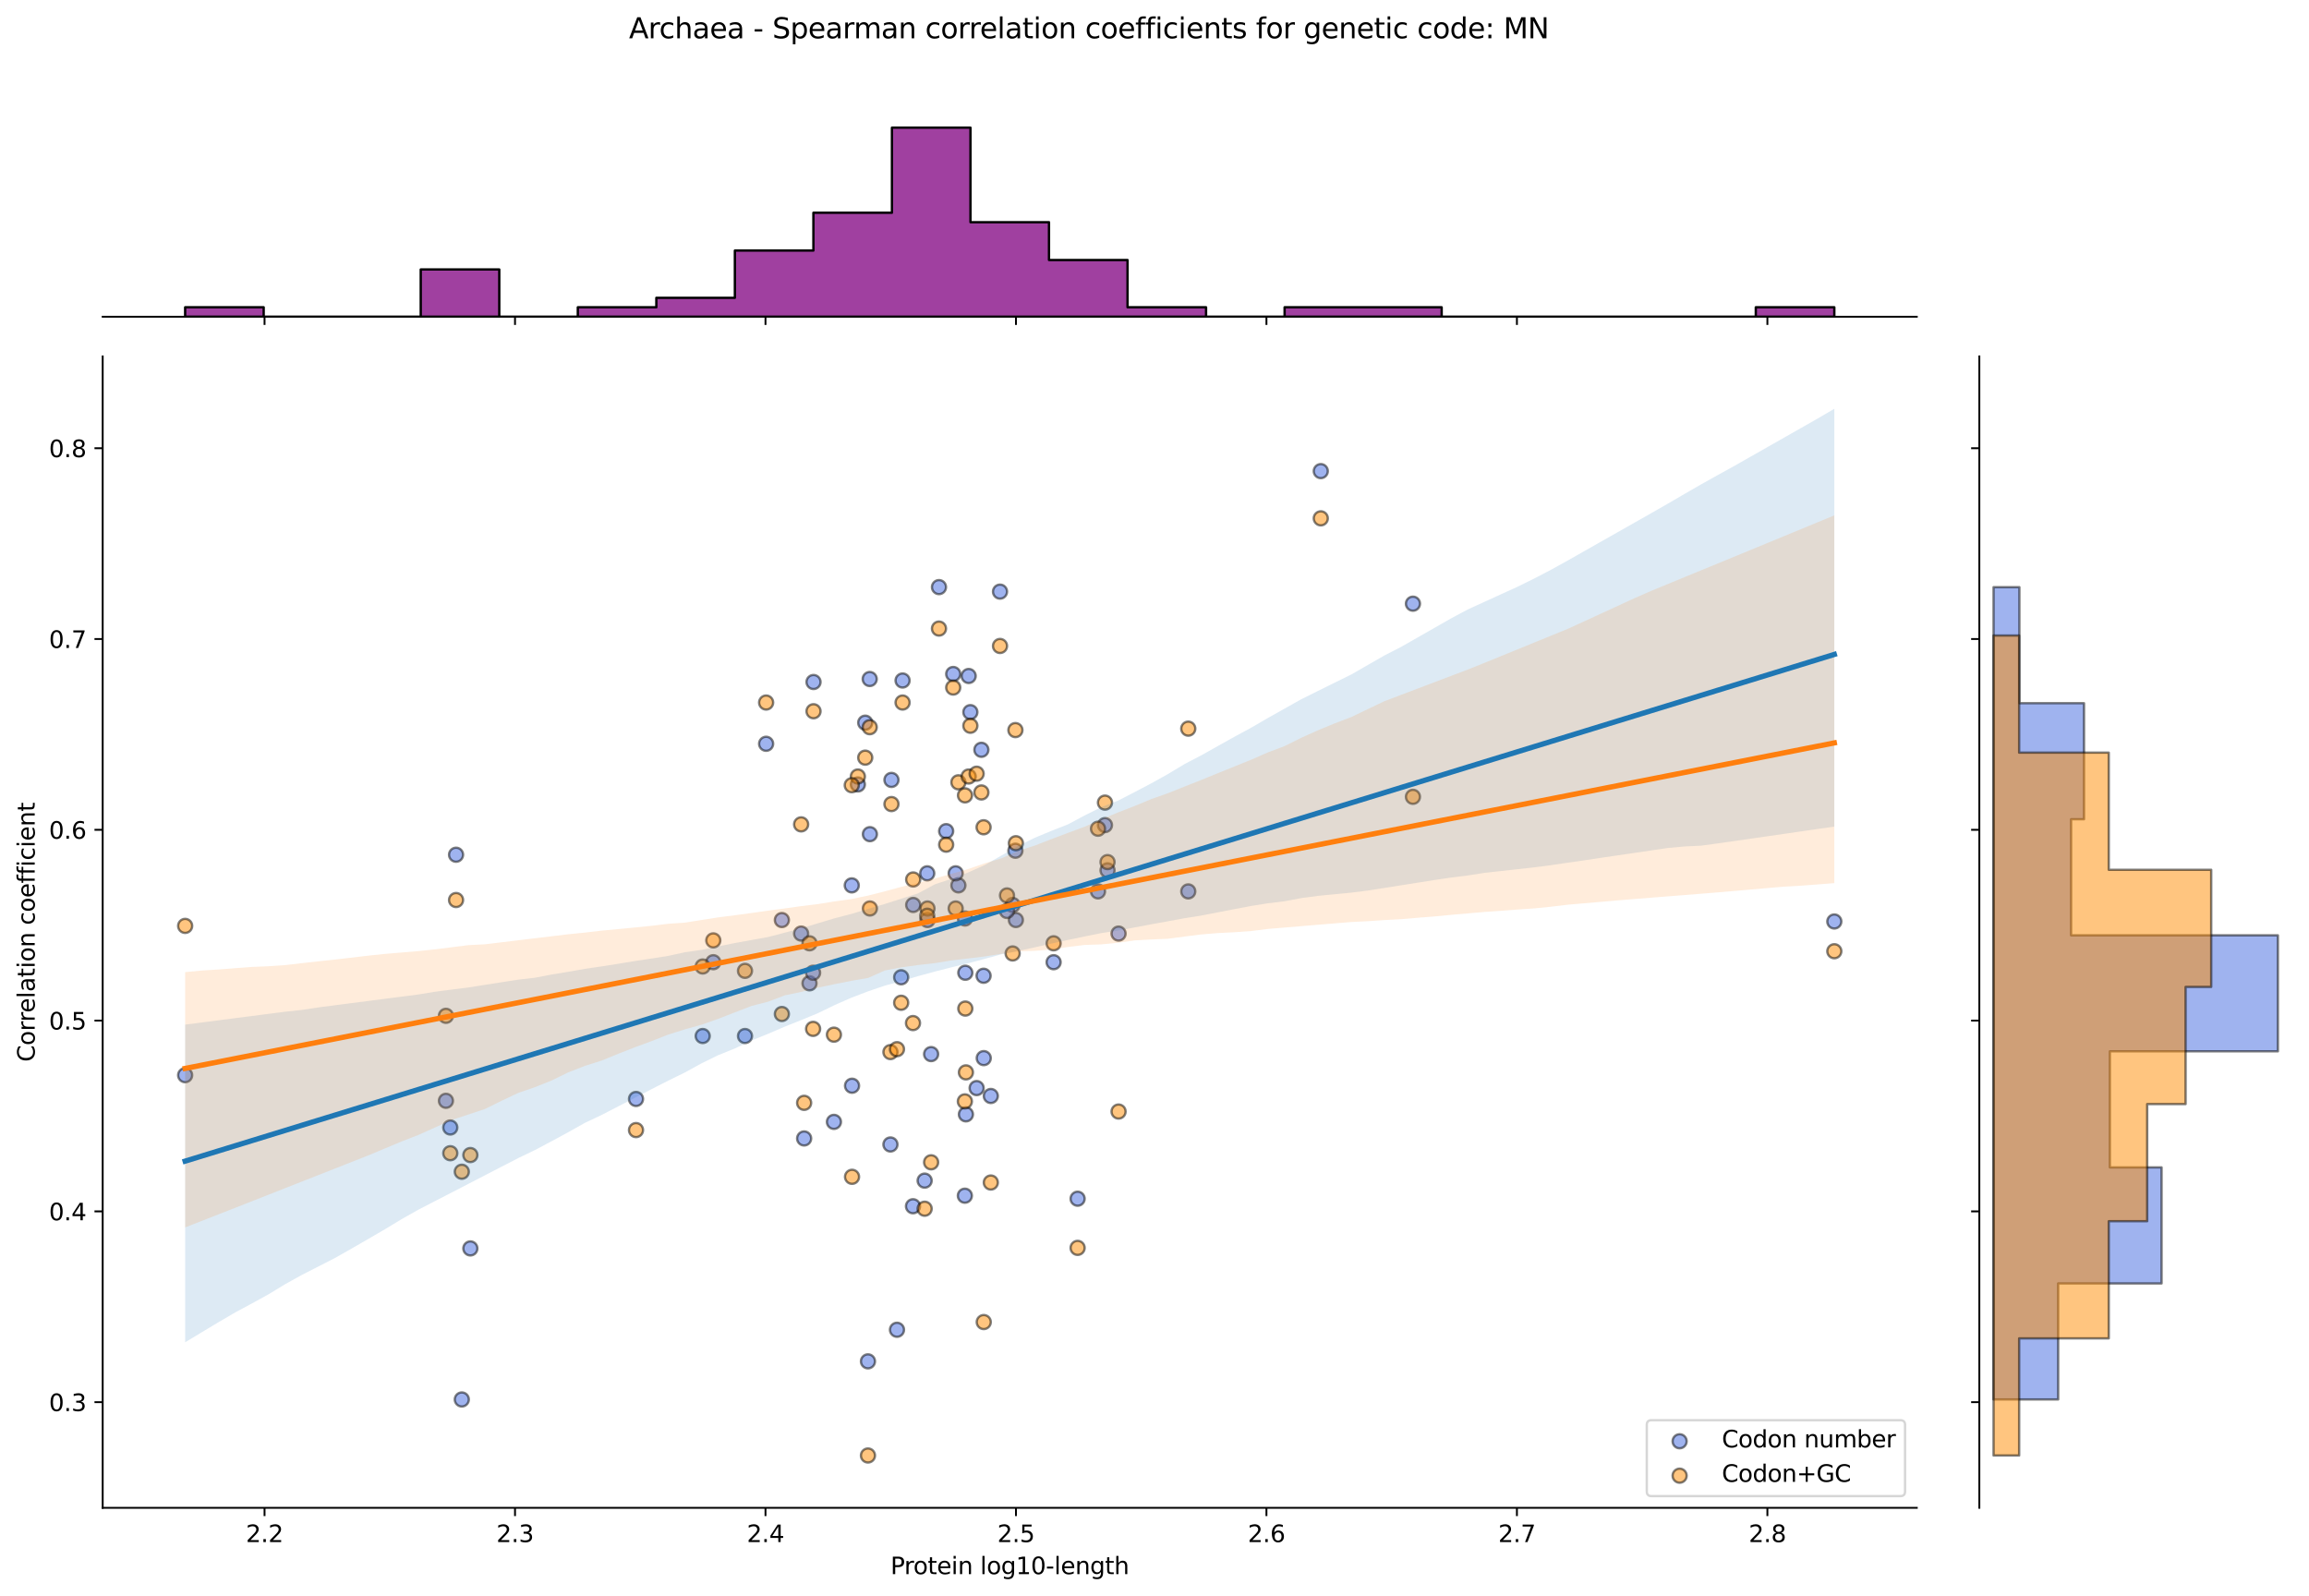 <?xml version="1.0" encoding="utf-8" standalone="no"?>
<!DOCTYPE svg PUBLIC "-//W3C//DTD SVG 1.1//EN"
  "http://www.w3.org/Graphics/SVG/1.1/DTD/svg11.dtd">
<svg xmlns:xlink="http://www.w3.org/1999/xlink" width="984.456pt" height="680.423pt" viewBox="0 0 984.456 680.423" xmlns="http://www.w3.org/2000/svg" version="1.1">
 <defs>
  <style type="text/css">*{stroke-linejoin: round; stroke-linecap: butt}</style>
 </defs>
 <g id="figure_1">
  <g id="patch_1">
   <path d="M 0 680.423 
L 984.456 680.423 
L 984.456 0 
L 0 0 
z
" style="fill: #ffffff"/>
  </g>
  <g id="axes_1">
   <g id="patch_2">
    <path d="M 43.781 642.867 
L 817.232 642.867 
L 817.232 151.966 
L 43.781 151.966 
z
" style="fill: #ffffff"/>
   </g>
   <g id="PathCollection_1">
    <defs>
     <path id="m1eb990a12a" d="M 0 3 
C 0.796 3 1.559 2.684 2.121 2.121 
C 2.684 1.559 3 0.796 3 0 
C 3 -0.796 2.684 -1.559 2.121 -2.121 
C 1.559 -2.684 0.796 -3 0 -3 
C -0.796 -3 -1.559 -2.684 -2.121 -2.121 
C -2.684 -1.559 -3 -0.796 -3 0 
C -3 0.796 -2.684 1.559 -2.121 2.121 
C -1.559 2.684 -0.796 3 0 3 
z
" style="stroke: #000000; stroke-opacity: 0.5"/>
    </defs>
    <g clip-path="url(#p8280230d3a)">
     <use xlink:href="#m1eb990a12a" x="342.846" y="485.38" style="fill: #4169e1; fill-opacity: 0.5; stroke: #000000; stroke-opacity: 0.5"/>
     <use xlink:href="#m1eb990a12a" x="368.895" y="308.117" style="fill: #4169e1; fill-opacity: 0.5; stroke: #000000; stroke-opacity: 0.5"/>
     <use xlink:href="#m1eb990a12a" x="380.077" y="332.523" style="fill: #4169e1; fill-opacity: 0.5; stroke: #000000; stroke-opacity: 0.5"/>
     <use xlink:href="#m1eb990a12a" x="379.645" y="487.949" style="fill: #4169e1; fill-opacity: 0.5; stroke: #000000; stroke-opacity: 0.5"/>
     <use xlink:href="#m1eb990a12a" x="408.621" y="377.481" style="fill: #4169e1; fill-opacity: 0.5; stroke: #000000; stroke-opacity: 0.5"/>
     <use xlink:href="#m1eb990a12a" x="317.634" y="441.707" style="fill: #4169e1; fill-opacity: 0.5; stroke: #000000; stroke-opacity: 0.5"/>
     <use xlink:href="#m1eb990a12a" x="419.358" y="416.017" style="fill: #4169e1; fill-opacity: 0.5; stroke: #000000; stroke-opacity: 0.5"/>
     <use xlink:href="#m1eb990a12a" x="389.341" y="385.83" style="fill: #4169e1; fill-opacity: 0.5; stroke: #000000; stroke-opacity: 0.5"/>
     <use xlink:href="#m1eb990a12a" x="602.416" y="257.379" style="fill: #4169e1; fill-opacity: 0.5; stroke: #000000; stroke-opacity: 0.5"/>
     <use xlink:href="#m1eb990a12a" x="196.892" y="596.667" style="fill: #4169e1; fill-opacity: 0.5; stroke: #000000; stroke-opacity: 0.5"/>
     <use xlink:href="#m1eb990a12a" x="271.167" y="468.541" style="fill: #4169e1; fill-opacity: 0.5; stroke: #000000; stroke-opacity: 0.5"/>
     <use xlink:href="#m1eb990a12a" x="432.925" y="362.709" style="fill: #4169e1; fill-opacity: 0.5; stroke: #000000; stroke-opacity: 0.5"/>
     <use xlink:href="#m1eb990a12a" x="333.357" y="392.261" style="fill: #4169e1; fill-opacity: 0.5; stroke: #000000; stroke-opacity: 0.5"/>
     <use xlink:href="#m1eb990a12a" x="363.273" y="462.901" style="fill: #4169e1; fill-opacity: 0.5; stroke: #000000; stroke-opacity: 0.5"/>
     <use xlink:href="#m1eb990a12a" x="411.374" y="509.786" style="fill: #4169e1; fill-opacity: 0.5; stroke: #000000; stroke-opacity: 0.5"/>
     <use xlink:href="#m1eb990a12a" x="365.755" y="334.45" style="fill: #4169e1; fill-opacity: 0.5; stroke: #000000; stroke-opacity: 0.5"/>
     <use xlink:href="#m1eb990a12a" x="345.141" y="419.228" style="fill: #4169e1; fill-opacity: 0.5; stroke: #000000; stroke-opacity: 0.5"/>
     <use xlink:href="#m1eb990a12a" x="476.909" y="398.033" style="fill: #4169e1; fill-opacity: 0.5; stroke: #000000; stroke-opacity: 0.5"/>
     <use xlink:href="#m1eb990a12a" x="341.569" y="398.033" style="fill: #4169e1; fill-opacity: 0.5; stroke: #000000; stroke-opacity: 0.5"/>
     <use xlink:href="#m1eb990a12a" x="382.434" y="566.947" style="fill: #4169e1; fill-opacity: 0.5; stroke: #000000; stroke-opacity: 0.5"/>
     <use xlink:href="#m1eb990a12a" x="418.42" y="319.678" style="fill: #4169e1; fill-opacity: 0.5; stroke: #000000; stroke-opacity: 0.5"/>
     <use xlink:href="#m1eb990a12a" x="384.82" y="290.134" style="fill: #4169e1; fill-opacity: 0.5; stroke: #000000; stroke-opacity: 0.5"/>
     <use xlink:href="#m1eb990a12a" x="370.886" y="355.644" style="fill: #4169e1; fill-opacity: 0.5; stroke: #000000; stroke-opacity: 0.5"/>
     <use xlink:href="#m1eb990a12a" x="389.261" y="514.282" style="fill: #4169e1; fill-opacity: 0.5; stroke: #000000; stroke-opacity: 0.5"/>
     <use xlink:href="#m1eb990a12a" x="563.124" y="200.86" style="fill: #4169e1; fill-opacity: 0.5; stroke: #000000; stroke-opacity: 0.5"/>
     <use xlink:href="#m1eb990a12a" x="395.439" y="392.253" style="fill: #4169e1; fill-opacity: 0.5; stroke: #000000; stroke-opacity: 0.5"/>
     <use xlink:href="#m1eb990a12a" x="407.459" y="372.343" style="fill: #4169e1; fill-opacity: 0.5; stroke: #000000; stroke-opacity: 0.5"/>
     <use xlink:href="#m1eb990a12a" x="194.444" y="364.418" style="fill: #4169e1; fill-opacity: 0.5; stroke: #000000; stroke-opacity: 0.5"/>
     <use xlink:href="#m1eb990a12a" x="468.143" y="380.05" style="fill: #4169e1; fill-opacity: 0.5; stroke: #000000; stroke-opacity: 0.5"/>
     <use xlink:href="#m1eb990a12a" x="370.81" y="289.492" style="fill: #4169e1; fill-opacity: 0.5; stroke: #000000; stroke-opacity: 0.5"/>
     <use xlink:href="#m1eb990a12a" x="782.075" y="392.879" style="fill: #4169e1; fill-opacity: 0.5; stroke: #000000; stroke-opacity: 0.5"/>
     <use xlink:href="#m1eb990a12a" x="78.938" y="458.406" style="fill: #4169e1; fill-opacity: 0.5; stroke: #000000; stroke-opacity: 0.5"/>
     <use xlink:href="#m1eb990a12a" x="395.331" y="372.343" style="fill: #4169e1; fill-opacity: 0.5; stroke: #000000; stroke-opacity: 0.5"/>
     <use xlink:href="#m1eb990a12a" x="411.825" y="475.104" style="fill: #4169e1; fill-opacity: 0.5; stroke: #000000; stroke-opacity: 0.5"/>
     <use xlink:href="#m1eb990a12a" x="384.217" y="416.659" style="fill: #4169e1; fill-opacity: 0.5; stroke: #000000; stroke-opacity: 0.5"/>
     <use xlink:href="#m1eb990a12a" x="431.75" y="385.83" style="fill: #4169e1; fill-opacity: 0.5; stroke: #000000; stroke-opacity: 0.5"/>
     <use xlink:href="#m1eb990a12a" x="355.552" y="478.316" style="fill: #4169e1; fill-opacity: 0.5; stroke: #000000; stroke-opacity: 0.5"/>
     <use xlink:href="#m1eb990a12a" x="433.131" y="392.253" style="fill: #4169e1; fill-opacity: 0.5; stroke: #000000; stroke-opacity: 0.5"/>
     <use xlink:href="#m1eb990a12a" x="413.718" y="303.622" style="fill: #4169e1; fill-opacity: 0.5; stroke: #000000; stroke-opacity: 0.5"/>
     <use xlink:href="#m1eb990a12a" x="191.984" y="480.711" style="fill: #4169e1; fill-opacity: 0.5; stroke: #000000; stroke-opacity: 0.5"/>
     <use xlink:href="#m1eb990a12a" x="299.602" y="441.707" style="fill: #4169e1; fill-opacity: 0.5; stroke: #000000; stroke-opacity: 0.5"/>
     <use xlink:href="#m1eb990a12a" x="304.114" y="410.236" style="fill: #4169e1; fill-opacity: 0.5; stroke: #000000; stroke-opacity: 0.5"/>
     <use xlink:href="#m1eb990a12a" x="400.342" y="250.314" style="fill: #4169e1; fill-opacity: 0.5; stroke: #000000; stroke-opacity: 0.5"/>
     <use xlink:href="#m1eb990a12a" x="396.987" y="449.414" style="fill: #4169e1; fill-opacity: 0.5; stroke: #000000; stroke-opacity: 0.5"/>
     <use xlink:href="#m1eb990a12a" x="506.624" y="380.05" style="fill: #4169e1; fill-opacity: 0.5; stroke: #000000; stroke-opacity: 0.5"/>
     <use xlink:href="#m1eb990a12a" x="411.57" y="414.732" style="fill: #4169e1; fill-opacity: 0.5; stroke: #000000; stroke-opacity: 0.5"/>
     <use xlink:href="#m1eb990a12a" x="406.407" y="287.357" style="fill: #4169e1; fill-opacity: 0.5; stroke: #000000; stroke-opacity: 0.5"/>
     <use xlink:href="#m1eb990a12a" x="449.215" y="410.236" style="fill: #4169e1; fill-opacity: 0.5; stroke: #000000; stroke-opacity: 0.5"/>
     <use xlink:href="#m1eb990a12a" x="363.153" y="377.481" style="fill: #4169e1; fill-opacity: 0.5; stroke: #000000; stroke-opacity: 0.5"/>
     <use xlink:href="#m1eb990a12a" x="346.85" y="290.776" style="fill: #4169e1; fill-opacity: 0.5; stroke: #000000; stroke-opacity: 0.5"/>
     <use xlink:href="#m1eb990a12a" x="471.111" y="351.791" style="fill: #4169e1; fill-opacity: 0.5; stroke: #000000; stroke-opacity: 0.5"/>
     <use xlink:href="#m1eb990a12a" x="411.431" y="391.611" style="fill: #4169e1; fill-opacity: 0.5; stroke: #000000; stroke-opacity: 0.5"/>
     <use xlink:href="#m1eb990a12a" x="459.448" y="511.071" style="fill: #4169e1; fill-opacity: 0.5; stroke: #000000; stroke-opacity: 0.5"/>
     <use xlink:href="#m1eb990a12a" x="200.539" y="532.265" style="fill: #4169e1; fill-opacity: 0.5; stroke: #000000; stroke-opacity: 0.5"/>
     <use xlink:href="#m1eb990a12a" x="190.13" y="469.324" style="fill: #4169e1; fill-opacity: 0.5; stroke: #000000; stroke-opacity: 0.5"/>
     <use xlink:href="#m1eb990a12a" x="472.205" y="371.059" style="fill: #4169e1; fill-opacity: 0.5; stroke: #000000; stroke-opacity: 0.5"/>
     <use xlink:href="#m1eb990a12a" x="394.231" y="503.364" style="fill: #4169e1; fill-opacity: 0.5; stroke: #000000; stroke-opacity: 0.5"/>
     <use xlink:href="#m1eb990a12a" x="419.429" y="451.127" style="fill: #4169e1; fill-opacity: 0.5; stroke: #000000; stroke-opacity: 0.5"/>
     <use xlink:href="#m1eb990a12a" x="429.342" y="388.399" style="fill: #4169e1; fill-opacity: 0.5; stroke: #000000; stroke-opacity: 0.5"/>
     <use xlink:href="#m1eb990a12a" x="426.364" y="252.241" style="fill: #4169e1; fill-opacity: 0.5; stroke: #000000; stroke-opacity: 0.5"/>
     <use xlink:href="#m1eb990a12a" x="346.669" y="414.732" style="fill: #4169e1; fill-opacity: 0.5; stroke: #000000; stroke-opacity: 0.5"/>
     <use xlink:href="#m1eb990a12a" x="422.44" y="467.271" style="fill: #4169e1; fill-opacity: 0.5; stroke: #000000; stroke-opacity: 0.5"/>
     <use xlink:href="#m1eb990a12a" x="326.64" y="317.109" style="fill: #4169e1; fill-opacity: 0.5; stroke: #000000; stroke-opacity: 0.5"/>
     <use xlink:href="#m1eb990a12a" x="403.4" y="354.36" style="fill: #4169e1; fill-opacity: 0.5; stroke: #000000; stroke-opacity: 0.5"/>
     <use xlink:href="#m1eb990a12a" x="413" y="288.207" style="fill: #4169e1; fill-opacity: 0.5; stroke: #000000; stroke-opacity: 0.5"/>
     <use xlink:href="#m1eb990a12a" x="370.06" y="580.413" style="fill: #4169e1; fill-opacity: 0.5; stroke: #000000; stroke-opacity: 0.5"/>
     <use xlink:href="#m1eb990a12a" x="416.397" y="463.904" style="fill: #4169e1; fill-opacity: 0.5; stroke: #000000; stroke-opacity: 0.5"/>
    </g>
   </g>
   <g id="PathCollection_2">
    <defs>
     <path id="mf503b5e15d" d="M 0 3 
C 0.796 3 1.559 2.684 2.121 2.121 
C 2.684 1.559 3 0.796 3 0 
C 3 -0.796 2.684 -1.559 2.121 -2.121 
C 1.559 -2.684 0.796 -3 0 -3 
C -0.796 -3 -1.559 -2.684 -2.121 -2.121 
C -2.684 -1.559 -3 -0.796 -3 0 
C -3 0.796 -2.684 1.559 -2.121 2.121 
C -1.559 2.684 -0.796 3 0 3 
z
" style="stroke: #000000; stroke-opacity: 0.5"/>
    </defs>
    <g clip-path="url(#p8280230d3a)">
     <use xlink:href="#mf503b5e15d" x="342.846" y="470.197" style="fill: #ff8c00; fill-opacity: 0.5; stroke: #000000; stroke-opacity: 0.5"/>
     <use xlink:href="#mf503b5e15d" x="368.895" y="323.026" style="fill: #ff8c00; fill-opacity: 0.5; stroke: #000000; stroke-opacity: 0.5"/>
     <use xlink:href="#mf503b5e15d" x="380.077" y="342.814" style="fill: #ff8c00; fill-opacity: 0.5; stroke: #000000; stroke-opacity: 0.5"/>
     <use xlink:href="#mf503b5e15d" x="379.645" y="448.554" style="fill: #ff8c00; fill-opacity: 0.5; stroke: #000000; stroke-opacity: 0.5"/>
     <use xlink:href="#mf503b5e15d" x="408.621" y="333.538" style="fill: #ff8c00; fill-opacity: 0.5; stroke: #000000; stroke-opacity: 0.5"/>
     <use xlink:href="#mf503b5e15d" x="317.634" y="413.925" style="fill: #ff8c00; fill-opacity: 0.5; stroke: #000000; stroke-opacity: 0.5"/>
     <use xlink:href="#mf503b5e15d" x="419.358" y="352.707" style="fill: #ff8c00; fill-opacity: 0.5; stroke: #000000; stroke-opacity: 0.5"/>
     <use xlink:href="#mf503b5e15d" x="389.341" y="374.968" style="fill: #ff8c00; fill-opacity: 0.5; stroke: #000000; stroke-opacity: 0.5"/>
     <use xlink:href="#mf503b5e15d" x="602.416" y="339.722" style="fill: #ff8c00; fill-opacity: 0.5; stroke: #000000; stroke-opacity: 0.5"/>
     <use xlink:href="#mf503b5e15d" x="196.892" y="499.567" style="fill: #ff8c00; fill-opacity: 0.5; stroke: #000000; stroke-opacity: 0.5"/>
     <use xlink:href="#mf503b5e15d" x="271.167" y="481.81" style="fill: #ff8c00; fill-opacity: 0.5; stroke: #000000; stroke-opacity: 0.5"/>
     <use xlink:href="#mf503b5e15d" x="432.925" y="311.277" style="fill: #ff8c00; fill-opacity: 0.5; stroke: #000000; stroke-opacity: 0.5"/>
     <use xlink:href="#mf503b5e15d" x="333.357" y="432.324" style="fill: #ff8c00; fill-opacity: 0.5; stroke: #000000; stroke-opacity: 0.5"/>
     <use xlink:href="#mf503b5e15d" x="363.273" y="501.733" style="fill: #ff8c00; fill-opacity: 0.5; stroke: #000000; stroke-opacity: 0.5"/>
     <use xlink:href="#mf503b5e15d" x="411.374" y="469.578" style="fill: #ff8c00; fill-opacity: 0.5; stroke: #000000; stroke-opacity: 0.5"/>
     <use xlink:href="#mf503b5e15d" x="365.755" y="331.065" style="fill: #ff8c00; fill-opacity: 0.5; stroke: #000000; stroke-opacity: 0.5"/>
     <use xlink:href="#mf503b5e15d" x="345.141" y="402.176" style="fill: #ff8c00; fill-opacity: 0.5; stroke: #000000; stroke-opacity: 0.5"/>
     <use xlink:href="#mf503b5e15d" x="476.909" y="473.907" style="fill: #ff8c00; fill-opacity: 0.5; stroke: #000000; stroke-opacity: 0.5"/>
     <use xlink:href="#mf503b5e15d" x="341.569" y="351.471" style="fill: #ff8c00; fill-opacity: 0.5; stroke: #000000; stroke-opacity: 0.5"/>
     <use xlink:href="#mf503b5e15d" x="382.434" y="447.317" style="fill: #ff8c00; fill-opacity: 0.5; stroke: #000000; stroke-opacity: 0.5"/>
     <use xlink:href="#mf503b5e15d" x="418.42" y="337.867" style="fill: #ff8c00; fill-opacity: 0.5; stroke: #000000; stroke-opacity: 0.5"/>
     <use xlink:href="#mf503b5e15d" x="384.82" y="299.528" style="fill: #ff8c00; fill-opacity: 0.5; stroke: #000000; stroke-opacity: 0.5"/>
     <use xlink:href="#mf503b5e15d" x="370.886" y="387.336" style="fill: #ff8c00; fill-opacity: 0.5; stroke: #000000; stroke-opacity: 0.5"/>
     <use xlink:href="#mf503b5e15d" x="389.261" y="436.186" style="fill: #ff8c00; fill-opacity: 0.5; stroke: #000000; stroke-opacity: 0.5"/>
     <use xlink:href="#mf503b5e15d" x="563.124" y="220.996" style="fill: #ff8c00; fill-opacity: 0.5; stroke: #000000; stroke-opacity: 0.5"/>
     <use xlink:href="#mf503b5e15d" x="395.439" y="387.336" style="fill: #ff8c00; fill-opacity: 0.5; stroke: #000000; stroke-opacity: 0.5"/>
     <use xlink:href="#mf503b5e15d" x="407.459" y="387.336" style="fill: #ff8c00; fill-opacity: 0.5; stroke: #000000; stroke-opacity: 0.5"/>
     <use xlink:href="#mf503b5e15d" x="194.444" y="383.727" style="fill: #ff8c00; fill-opacity: 0.5; stroke: #000000; stroke-opacity: 0.5"/>
     <use xlink:href="#mf503b5e15d" x="468.143" y="353.326" style="fill: #ff8c00; fill-opacity: 0.5; stroke: #000000; stroke-opacity: 0.5"/>
     <use xlink:href="#mf503b5e15d" x="370.81" y="310.04" style="fill: #ff8c00; fill-opacity: 0.5; stroke: #000000; stroke-opacity: 0.5"/>
     <use xlink:href="#mf503b5e15d" x="782.075" y="405.559" style="fill: #ff8c00; fill-opacity: 0.5; stroke: #000000; stroke-opacity: 0.5"/>
     <use xlink:href="#mf503b5e15d" x="78.938" y="394.756" style="fill: #ff8c00; fill-opacity: 0.5; stroke: #000000; stroke-opacity: 0.5"/>
     <use xlink:href="#mf503b5e15d" x="395.331" y="390.428" style="fill: #ff8c00; fill-opacity: 0.5; stroke: #000000; stroke-opacity: 0.5"/>
     <use xlink:href="#mf503b5e15d" x="411.825" y="457.211" style="fill: #ff8c00; fill-opacity: 0.5; stroke: #000000; stroke-opacity: 0.5"/>
     <use xlink:href="#mf503b5e15d" x="384.217" y="427.529" style="fill: #ff8c00; fill-opacity: 0.5; stroke: #000000; stroke-opacity: 0.5"/>
     <use xlink:href="#mf503b5e15d" x="431.75" y="406.505" style="fill: #ff8c00; fill-opacity: 0.5; stroke: #000000; stroke-opacity: 0.5"/>
     <use xlink:href="#mf503b5e15d" x="355.552" y="441.133" style="fill: #ff8c00; fill-opacity: 0.5; stroke: #000000; stroke-opacity: 0.5"/>
     <use xlink:href="#mf503b5e15d" x="433.131" y="359.509" style="fill: #ff8c00; fill-opacity: 0.5; stroke: #000000; stroke-opacity: 0.5"/>
     <use xlink:href="#mf503b5e15d" x="413.718" y="309.422" style="fill: #ff8c00; fill-opacity: 0.5; stroke: #000000; stroke-opacity: 0.5"/>
     <use xlink:href="#mf503b5e15d" x="191.984" y="491.667" style="fill: #ff8c00; fill-opacity: 0.5; stroke: #000000; stroke-opacity: 0.5"/>
     <use xlink:href="#mf503b5e15d" x="299.602" y="412.07" style="fill: #ff8c00; fill-opacity: 0.5; stroke: #000000; stroke-opacity: 0.5"/>
     <use xlink:href="#mf503b5e15d" x="304.114" y="400.94" style="fill: #ff8c00; fill-opacity: 0.5; stroke: #000000; stroke-opacity: 0.5"/>
     <use xlink:href="#mf503b5e15d" x="400.342" y="267.992" style="fill: #ff8c00; fill-opacity: 0.5; stroke: #000000; stroke-opacity: 0.5"/>
     <use xlink:href="#mf503b5e15d" x="396.987" y="495.549" style="fill: #ff8c00; fill-opacity: 0.5; stroke: #000000; stroke-opacity: 0.5"/>
     <use xlink:href="#mf503b5e15d" x="506.624" y="310.659" style="fill: #ff8c00; fill-opacity: 0.5; stroke: #000000; stroke-opacity: 0.5"/>
     <use xlink:href="#mf503b5e15d" x="411.57" y="430.003" style="fill: #ff8c00; fill-opacity: 0.5; stroke: #000000; stroke-opacity: 0.5"/>
     <use xlink:href="#mf503b5e15d" x="406.407" y="293.138" style="fill: #ff8c00; fill-opacity: 0.5; stroke: #000000; stroke-opacity: 0.5"/>
     <use xlink:href="#mf503b5e15d" x="449.215" y="402.176" style="fill: #ff8c00; fill-opacity: 0.5; stroke: #000000; stroke-opacity: 0.5"/>
     <use xlink:href="#mf503b5e15d" x="363.153" y="334.775" style="fill: #ff8c00; fill-opacity: 0.5; stroke: #000000; stroke-opacity: 0.5"/>
     <use xlink:href="#mf503b5e15d" x="346.85" y="303.238" style="fill: #ff8c00; fill-opacity: 0.5; stroke: #000000; stroke-opacity: 0.5"/>
     <use xlink:href="#mf503b5e15d" x="471.111" y="342.195" style="fill: #ff8c00; fill-opacity: 0.5; stroke: #000000; stroke-opacity: 0.5"/>
     <use xlink:href="#mf503b5e15d" x="411.431" y="339.103" style="fill: #ff8c00; fill-opacity: 0.5; stroke: #000000; stroke-opacity: 0.5"/>
     <use xlink:href="#mf503b5e15d" x="459.448" y="532.033" style="fill: #ff8c00; fill-opacity: 0.5; stroke: #000000; stroke-opacity: 0.5"/>
     <use xlink:href="#mf503b5e15d" x="200.539" y="492.458" style="fill: #ff8c00; fill-opacity: 0.5; stroke: #000000; stroke-opacity: 0.5"/>
     <use xlink:href="#mf503b5e15d" x="190.13" y="433.095" style="fill: #ff8c00; fill-opacity: 0.5; stroke: #000000; stroke-opacity: 0.5"/>
     <use xlink:href="#mf503b5e15d" x="472.205" y="367.548" style="fill: #ff8c00; fill-opacity: 0.5; stroke: #000000; stroke-opacity: 0.5"/>
     <use xlink:href="#mf503b5e15d" x="394.231" y="515.337" style="fill: #ff8c00; fill-opacity: 0.5; stroke: #000000; stroke-opacity: 0.5"/>
     <use xlink:href="#mf503b5e15d" x="419.429" y="563.659" style="fill: #ff8c00; fill-opacity: 0.5; stroke: #000000; stroke-opacity: 0.5"/>
     <use xlink:href="#mf503b5e15d" x="429.342" y="381.77" style="fill: #ff8c00; fill-opacity: 0.5; stroke: #000000; stroke-opacity: 0.5"/>
     <use xlink:href="#mf503b5e15d" x="426.364" y="275.412" style="fill: #ff8c00; fill-opacity: 0.5; stroke: #000000; stroke-opacity: 0.5"/>
     <use xlink:href="#mf503b5e15d" x="346.669" y="438.66" style="fill: #ff8c00; fill-opacity: 0.5; stroke: #000000; stroke-opacity: 0.5"/>
     <use xlink:href="#mf503b5e15d" x="422.44" y="504.171" style="fill: #ff8c00; fill-opacity: 0.5; stroke: #000000; stroke-opacity: 0.5"/>
     <use xlink:href="#mf503b5e15d" x="326.64" y="299.528" style="fill: #ff8c00; fill-opacity: 0.5; stroke: #000000; stroke-opacity: 0.5"/>
     <use xlink:href="#mf503b5e15d" x="403.4" y="360.128" style="fill: #ff8c00; fill-opacity: 0.5; stroke: #000000; stroke-opacity: 0.5"/>
     <use xlink:href="#mf503b5e15d" x="413" y="331.065" style="fill: #ff8c00; fill-opacity: 0.5; stroke: #000000; stroke-opacity: 0.5"/>
     <use xlink:href="#mf503b5e15d" x="370.06" y="620.553" style="fill: #ff8c00; fill-opacity: 0.5; stroke: #000000; stroke-opacity: 0.5"/>
     <use xlink:href="#mf503b5e15d" x="416.397" y="329.871" style="fill: #ff8c00; fill-opacity: 0.5; stroke: #000000; stroke-opacity: 0.5"/>
    </g>
   </g>
   <g id="PolyCollection_1">
    <path d="M 78.938 436.856 
L 78.938 572.278 
L 86.04 568.004 
L 93.143 563.729 
L 100.245 559.577 
L 107.348 555.758 
L 114.45 551.847 
L 121.552 547.526 
L 128.655 543.586 
L 135.757 539.958 
L 142.86 536.325 
L 149.962 532.291 
L 157.064 528.207 
L 164.167 524.062 
L 171.269 519.763 
L 178.372 515.754 
L 185.474 512.084 
L 192.576 508.427 
L 199.679 504.753 
L 206.781 501.073 
L 213.884 497.399 
L 220.986 493.741 
L 228.088 490.319 
L 235.191 486.55 
L 242.293 482.71 
L 249.396 478.716 
L 256.498 475.37 
L 263.6 471.697 
L 270.703 468.03 
L 277.805 464.356 
L 284.908 460.732 
L 292.01 457.257 
L 299.112 453.344 
L 306.215 449.87 
L 313.317 447.014 
L 320.419 443.626 
L 327.522 440.743 
L 334.624 437.698 
L 341.727 434.869 
L 348.829 431.931 
L 355.931 428.475 
L 363.034 425.365 
L 370.136 422.65 
L 377.239 420.234 
L 384.341 418.296 
L 391.443 416.172 
L 398.546 414.234 
L 405.648 412.426 
L 412.751 410.687 
L 419.853 408.819 
L 426.955 406.862 
L 434.058 405.479 
L 441.16 403.907 
L 448.263 402.294 
L 455.365 400.738 
L 462.467 399.263 
L 469.57 397.822 
L 476.672 396.773 
L 483.775 395.412 
L 490.877 394.069 
L 497.979 392.784 
L 505.082 391.471 
L 512.184 390.347 
L 519.287 388.972 
L 526.389 387.593 
L 533.491 386.244 
L 540.594 385.119 
L 547.696 384.242 
L 554.799 382.909 
L 561.901 381.947 
L 569.003 381.265 
L 576.106 380.583 
L 583.208 379.678 
L 590.31 378.562 
L 597.413 377.439 
L 604.515 376.317 
L 611.618 375.194 
L 618.72 374.145 
L 625.822 373.252 
L 632.925 372.147 
L 640.027 371.362 
L 647.13 370.577 
L 654.232 369.786 
L 661.334 368.858 
L 668.437 367.809 
L 675.539 366.798 
L 682.642 365.72 
L 689.744 364.679 
L 696.846 363.638 
L 703.949 362.592 
L 711.051 361.544 
L 718.154 360.892 
L 725.256 360.552 
L 732.358 359.586 
L 739.461 358.571 
L 746.563 357.555 
L 753.666 356.528 
L 760.768 355.499 
L 767.87 354.468 
L 774.973 353.437 
L 782.075 352.428 
L 782.075 174.279 
L 782.075 174.279 
L 774.973 178.446 
L 767.87 182.484 
L 760.768 186.522 
L 753.666 190.559 
L 746.563 194.597 
L 739.461 198.635 
L 732.358 202.556 
L 725.256 206.532 
L 718.154 210.616 
L 711.051 214.767 
L 703.949 218.824 
L 696.846 222.851 
L 689.744 226.882 
L 682.642 230.908 
L 675.539 234.934 
L 668.437 238.96 
L 661.334 242.897 
L 654.232 246.597 
L 647.13 250.106 
L 640.027 253.341 
L 632.925 256.585 
L 625.822 259.831 
L 618.72 263.622 
L 611.618 267.675 
L 604.515 271.728 
L 597.413 275.781 
L 590.31 279.429 
L 583.208 283.5 
L 576.106 287.582 
L 569.003 291.081 
L 561.901 294.59 
L 554.799 298.124 
L 547.696 302.116 
L 540.594 306.1 
L 533.491 310.236 
L 526.389 314.076 
L 519.287 318.042 
L 512.184 322.026 
L 505.082 325.732 
L 497.979 330.003 
L 490.877 333.961 
L 483.775 337.703 
L 476.672 341.356 
L 469.57 344.113 
L 462.467 347.663 
L 455.365 351.449 
L 448.263 354.245 
L 441.16 357.197 
L 434.058 360.709 
L 426.955 364.753 
L 419.853 368.819 
L 412.751 371.992 
L 405.648 374.688 
L 398.546 377.042 
L 391.443 380.88 
L 384.341 383.143 
L 377.239 385.4 
L 370.136 387.509 
L 363.034 389.643 
L 355.931 391.476 
L 348.829 393.605 
L 341.727 395.753 
L 334.624 397.634 
L 327.522 399.49 
L 320.419 400.774 
L 313.317 402.058 
L 306.215 403.489 
L 299.112 404.974 
L 292.01 405.98 
L 284.908 407.549 
L 277.805 408.669 
L 270.703 409.725 
L 263.6 410.907 
L 256.498 412.024 
L 249.396 413.066 
L 242.293 414.322 
L 235.191 415.491 
L 228.088 416.856 
L 220.986 417.67 
L 213.884 418.774 
L 206.781 419.89 
L 199.679 421.015 
L 192.576 421.906 
L 185.474 422.829 
L 178.372 423.991 
L 171.269 424.914 
L 164.167 425.831 
L 157.064 426.748 
L 149.962 427.665 
L 142.86 428.584 
L 135.757 429.513 
L 128.655 430.59 
L 121.552 431.352 
L 114.45 432.264 
L 107.348 433.177 
L 100.245 434.09 
L 93.143 435.011 
L 86.04 435.934 
L 78.938 436.856 
z
" clip-path="url(#p8280230d3a)" style="fill: #1f77b4; fill-opacity: 0.15"/>
   </g>
   <g id="PolyCollection_2">
    <path d="M 78.938 414.466 
L 78.938 523.312 
L 86.04 520.529 
L 93.143 517.746 
L 100.245 514.963 
L 107.348 512.172 
L 114.45 509.375 
L 121.552 506.578 
L 128.655 503.781 
L 135.757 500.984 
L 142.86 498.188 
L 149.962 495.391 
L 157.064 492.594 
L 164.167 489.614 
L 171.269 486.649 
L 178.372 483.889 
L 185.474 480.696 
L 192.576 477.512 
L 199.679 475.165 
L 206.781 472.817 
L 213.884 469.3 
L 220.986 465.955 
L 228.088 463.508 
L 235.191 460.672 
L 242.293 457.199 
L 249.396 454.425 
L 256.498 452.176 
L 263.6 449.282 
L 270.703 446.493 
L 277.805 443.884 
L 284.908 441.095 
L 292.01 438.862 
L 299.112 436.887 
L 306.215 434.375 
L 313.317 431.63 
L 320.419 428.885 
L 327.522 427.062 
L 334.624 424.364 
L 341.727 422.878 
L 348.829 421.064 
L 355.931 419.567 
L 363.034 418.165 
L 370.136 416.943 
L 377.239 413.774 
L 384.341 412.433 
L 391.443 411.441 
L 398.546 410.639 
L 405.648 409.484 
L 412.751 408.646 
L 419.853 407.772 
L 426.955 406.677 
L 434.058 405.601 
L 441.16 405.386 
L 448.263 404.841 
L 455.365 403.741 
L 462.467 402.881 
L 469.57 402.64 
L 476.672 401.943 
L 483.775 400.935 
L 490.877 400.548 
L 497.979 400.248 
L 505.082 399.289 
L 512.184 398.399 
L 519.287 397.812 
L 526.389 397.456 
L 533.491 396.939 
L 540.594 396.056 
L 547.696 395.465 
L 554.799 394.87 
L 561.901 394.274 
L 569.003 393.687 
L 576.106 393.104 
L 583.208 392.747 
L 590.31 392.266 
L 597.413 391.889 
L 604.515 391.279 
L 611.618 390.725 
L 618.72 390.044 
L 625.822 389.426 
L 632.925 388.808 
L 640.027 388.322 
L 647.13 387.777 
L 654.232 387.286 
L 661.334 386.572 
L 668.437 385.729 
L 675.539 385.112 
L 682.642 384.495 
L 689.744 383.878 
L 696.846 383.305 
L 703.949 382.738 
L 711.051 382.171 
L 718.154 381.604 
L 725.256 381.037 
L 732.358 380.47 
L 739.461 379.858 
L 746.563 379.24 
L 753.666 378.622 
L 760.768 378.019 
L 767.87 377.61 
L 774.973 377.08 
L 782.075 376.518 
L 782.075 219.732 
L 782.075 219.732 
L 774.973 222.665 
L 767.87 225.598 
L 760.768 228.53 
L 753.666 231.463 
L 746.563 234.396 
L 739.461 237.328 
L 732.358 240.252 
L 725.256 243.166 
L 718.154 246.081 
L 711.051 249.014 
L 703.949 251.946 
L 696.846 255.058 
L 689.744 258.325 
L 682.642 261.591 
L 675.539 264.858 
L 668.437 268.114 
L 661.334 271.013 
L 654.232 273.911 
L 647.13 276.81 
L 640.027 279.709 
L 632.925 282.608 
L 625.822 285.461 
L 618.72 288.154 
L 611.618 290.848 
L 604.515 293.542 
L 597.413 296.235 
L 590.31 298.933 
L 583.208 302.314 
L 576.106 305.723 
L 569.003 308.436 
L 561.901 311.356 
L 554.799 314.563 
L 547.696 318.096 
L 540.594 320.778 
L 533.491 323.887 
L 526.389 326.754 
L 519.287 329.632 
L 512.184 332.526 
L 505.082 335.333 
L 497.979 338.175 
L 490.877 340.684 
L 483.775 343.633 
L 476.672 346.385 
L 469.57 349.297 
L 462.467 352.458 
L 455.365 355.084 
L 448.263 357.772 
L 441.16 360.516 
L 434.058 362.8 
L 426.955 365.949 
L 419.853 368.07 
L 412.751 370.522 
L 405.648 372.543 
L 398.546 374.584 
L 391.443 376.345 
L 384.341 378.1 
L 377.239 380.036 
L 370.136 381.825 
L 363.034 383.316 
L 355.931 384.3 
L 348.829 385.447 
L 341.727 386.308 
L 334.624 387.308 
L 327.522 388.253 
L 320.419 389.254 
L 313.317 390.218 
L 306.215 391.121 
L 299.112 392.245 
L 292.01 393.362 
L 284.908 393.855 
L 277.805 394.717 
L 270.703 395.426 
L 263.6 396.119 
L 256.498 396.776 
L 249.396 397.61 
L 242.293 398.323 
L 235.191 399.177 
L 228.088 400.031 
L 220.986 400.885 
L 213.884 401.741 
L 206.781 402.6 
L 199.679 402.965 
L 192.576 403.858 
L 185.474 404.76 
L 178.372 405.501 
L 171.269 406.097 
L 164.167 406.693 
L 157.064 407.44 
L 149.962 408.274 
L 142.86 409.108 
L 135.757 409.858 
L 128.655 410.654 
L 121.552 411.48 
L 114.45 411.959 
L 107.348 412.26 
L 100.245 412.796 
L 93.143 413.348 
L 86.04 413.78 
L 78.938 414.466 
z
" clip-path="url(#p8280230d3a)" style="fill: #ff7f0e; fill-opacity: 0.15"/>
   </g>
   <g id="matplotlib.axis_1">
    <g id="xtick_1">
     <g id="line2d_1">
      <defs>
       <path id="m6f416fa5bc" d="M 0 0 
L 0 3.5 
" style="stroke: #000000; stroke-width: 0.8"/>
      </defs>
      <g>
       <use xlink:href="#m6f416fa5bc" x="112.79" y="642.867" style="stroke: #000000; stroke-width: 0.8"/>
      </g>
     </g>
     <g id="text_1">
      <!-- 2.2 -->
      <g transform="translate(104.838 657.465) scale(0.1 -0.1)">
       <defs>
        <path id="DejaVuSans-32" d="M 1228 531 
L 3431 531 
L 3431 0 
L 469 0 
L 469 531 
Q 828 903 1448 1529 
Q 2069 2156 2228 2338 
Q 2531 2678 2651 2914 
Q 2772 3150 2772 3378 
Q 2772 3750 2511 3984 
Q 2250 4219 1831 4219 
Q 1534 4219 1204 4116 
Q 875 4013 500 3803 
L 500 4441 
Q 881 4594 1212 4672 
Q 1544 4750 1819 4750 
Q 2544 4750 2975 4387 
Q 3406 4025 3406 3419 
Q 3406 3131 3298 2873 
Q 3191 2616 2906 2266 
Q 2828 2175 2409 1742 
Q 1991 1309 1228 531 
z
" transform="scale(0.016)"/>
        <path id="DejaVuSans-2e" d="M 684 794 
L 1344 794 
L 1344 0 
L 684 0 
L 684 794 
z
" transform="scale(0.016)"/>
       </defs>
       <use xlink:href="#DejaVuSans-32"/>
       <use xlink:href="#DejaVuSans-2e" x="63.623"/>
       <use xlink:href="#DejaVuSans-32" x="95.41"/>
      </g>
     </g>
    </g>
    <g id="xtick_2">
     <g id="line2d_2">
      <g>
       <use xlink:href="#m6f416fa5bc" x="219.581" y="642.867" style="stroke: #000000; stroke-width: 0.8"/>
      </g>
     </g>
     <g id="text_2">
      <!-- 2.3 -->
      <g transform="translate(211.63 657.465) scale(0.1 -0.1)">
       <defs>
        <path id="DejaVuSans-33" d="M 2597 2516 
Q 3050 2419 3304 2112 
Q 3559 1806 3559 1356 
Q 3559 666 3084 287 
Q 2609 -91 1734 -91 
Q 1441 -91 1130 -33 
Q 819 25 488 141 
L 488 750 
Q 750 597 1062 519 
Q 1375 441 1716 441 
Q 2309 441 2620 675 
Q 2931 909 2931 1356 
Q 2931 1769 2642 2001 
Q 2353 2234 1838 2234 
L 1294 2234 
L 1294 2753 
L 1863 2753 
Q 2328 2753 2575 2939 
Q 2822 3125 2822 3475 
Q 2822 3834 2567 4026 
Q 2313 4219 1838 4219 
Q 1578 4219 1281 4162 
Q 984 4106 628 3988 
L 628 4550 
Q 988 4650 1302 4700 
Q 1616 4750 1894 4750 
Q 2613 4750 3031 4423 
Q 3450 4097 3450 3541 
Q 3450 3153 3228 2886 
Q 3006 2619 2597 2516 
z
" transform="scale(0.016)"/>
       </defs>
       <use xlink:href="#DejaVuSans-32"/>
       <use xlink:href="#DejaVuSans-2e" x="63.623"/>
       <use xlink:href="#DejaVuSans-33" x="95.41"/>
      </g>
     </g>
    </g>
    <g id="xtick_3">
     <g id="line2d_3">
      <g>
       <use xlink:href="#m6f416fa5bc" x="326.373" y="642.867" style="stroke: #000000; stroke-width: 0.8"/>
      </g>
     </g>
     <g id="text_3">
      <!-- 2.4 -->
      <g transform="translate(318.421 657.465) scale(0.1 -0.1)">
       <defs>
        <path id="DejaVuSans-34" d="M 2419 4116 
L 825 1625 
L 2419 1625 
L 2419 4116 
z
M 2253 4666 
L 3047 4666 
L 3047 1625 
L 3713 1625 
L 3713 1100 
L 3047 1100 
L 3047 0 
L 2419 0 
L 2419 1100 
L 313 1100 
L 313 1709 
L 2253 4666 
z
" transform="scale(0.016)"/>
       </defs>
       <use xlink:href="#DejaVuSans-32"/>
       <use xlink:href="#DejaVuSans-2e" x="63.623"/>
       <use xlink:href="#DejaVuSans-34" x="95.41"/>
      </g>
     </g>
    </g>
    <g id="xtick_4">
     <g id="line2d_4">
      <g>
       <use xlink:href="#m6f416fa5bc" x="433.164" y="642.867" style="stroke: #000000; stroke-width: 0.8"/>
      </g>
     </g>
     <g id="text_4">
      <!-- 2.5 -->
      <g transform="translate(425.212 657.465) scale(0.1 -0.1)">
       <defs>
        <path id="DejaVuSans-35" d="M 691 4666 
L 3169 4666 
L 3169 4134 
L 1269 4134 
L 1269 2991 
Q 1406 3038 1543 3061 
Q 1681 3084 1819 3084 
Q 2600 3084 3056 2656 
Q 3513 2228 3513 1497 
Q 3513 744 3044 326 
Q 2575 -91 1722 -91 
Q 1428 -91 1123 -41 
Q 819 9 494 109 
L 494 744 
Q 775 591 1075 516 
Q 1375 441 1709 441 
Q 2250 441 2565 725 
Q 2881 1009 2881 1497 
Q 2881 1984 2565 2268 
Q 2250 2553 1709 2553 
Q 1456 2553 1204 2497 
Q 953 2441 691 2322 
L 691 4666 
z
" transform="scale(0.016)"/>
       </defs>
       <use xlink:href="#DejaVuSans-32"/>
       <use xlink:href="#DejaVuSans-2e" x="63.623"/>
       <use xlink:href="#DejaVuSans-35" x="95.41"/>
      </g>
     </g>
    </g>
    <g id="xtick_5">
     <g id="line2d_5">
      <g>
       <use xlink:href="#m6f416fa5bc" x="539.955" y="642.867" style="stroke: #000000; stroke-width: 0.8"/>
      </g>
     </g>
     <g id="text_5">
      <!-- 2.6 -->
      <g transform="translate(532.004 657.465) scale(0.1 -0.1)">
       <defs>
        <path id="DejaVuSans-36" d="M 2113 2584 
Q 1688 2584 1439 2293 
Q 1191 2003 1191 1497 
Q 1191 994 1439 701 
Q 1688 409 2113 409 
Q 2538 409 2786 701 
Q 3034 994 3034 1497 
Q 3034 2003 2786 2293 
Q 2538 2584 2113 2584 
z
M 3366 4563 
L 3366 3988 
Q 3128 4100 2886 4159 
Q 2644 4219 2406 4219 
Q 1781 4219 1451 3797 
Q 1122 3375 1075 2522 
Q 1259 2794 1537 2939 
Q 1816 3084 2150 3084 
Q 2853 3084 3261 2657 
Q 3669 2231 3669 1497 
Q 3669 778 3244 343 
Q 2819 -91 2113 -91 
Q 1303 -91 875 529 
Q 447 1150 447 2328 
Q 447 3434 972 4092 
Q 1497 4750 2381 4750 
Q 2619 4750 2861 4703 
Q 3103 4656 3366 4563 
z
" transform="scale(0.016)"/>
       </defs>
       <use xlink:href="#DejaVuSans-32"/>
       <use xlink:href="#DejaVuSans-2e" x="63.623"/>
       <use xlink:href="#DejaVuSans-36" x="95.41"/>
      </g>
     </g>
    </g>
    <g id="xtick_6">
     <g id="line2d_6">
      <g>
       <use xlink:href="#m6f416fa5bc" x="646.746" y="642.867" style="stroke: #000000; stroke-width: 0.8"/>
      </g>
     </g>
     <g id="text_6">
      <!-- 2.7 -->
      <g transform="translate(638.795 657.465) scale(0.1 -0.1)">
       <defs>
        <path id="DejaVuSans-37" d="M 525 4666 
L 3525 4666 
L 3525 4397 
L 1831 0 
L 1172 0 
L 2766 4134 
L 525 4134 
L 525 4666 
z
" transform="scale(0.016)"/>
       </defs>
       <use xlink:href="#DejaVuSans-32"/>
       <use xlink:href="#DejaVuSans-2e" x="63.623"/>
       <use xlink:href="#DejaVuSans-37" x="95.41"/>
      </g>
     </g>
    </g>
    <g id="xtick_7">
     <g id="line2d_7">
      <g>
       <use xlink:href="#m6f416fa5bc" x="753.538" y="642.867" style="stroke: #000000; stroke-width: 0.8"/>
      </g>
     </g>
     <g id="text_7">
      <!-- 2.8 -->
      <g transform="translate(745.586 657.465) scale(0.1 -0.1)">
       <defs>
        <path id="DejaVuSans-38" d="M 2034 2216 
Q 1584 2216 1326 1975 
Q 1069 1734 1069 1313 
Q 1069 891 1326 650 
Q 1584 409 2034 409 
Q 2484 409 2743 651 
Q 3003 894 3003 1313 
Q 3003 1734 2745 1975 
Q 2488 2216 2034 2216 
z
M 1403 2484 
Q 997 2584 770 2862 
Q 544 3141 544 3541 
Q 544 4100 942 4425 
Q 1341 4750 2034 4750 
Q 2731 4750 3128 4425 
Q 3525 4100 3525 3541 
Q 3525 3141 3298 2862 
Q 3072 2584 2669 2484 
Q 3125 2378 3379 2068 
Q 3634 1759 3634 1313 
Q 3634 634 3220 271 
Q 2806 -91 2034 -91 
Q 1263 -91 848 271 
Q 434 634 434 1313 
Q 434 1759 690 2068 
Q 947 2378 1403 2484 
z
M 1172 3481 
Q 1172 3119 1398 2916 
Q 1625 2713 2034 2713 
Q 2441 2713 2670 2916 
Q 2900 3119 2900 3481 
Q 2900 3844 2670 4047 
Q 2441 4250 2034 4250 
Q 1625 4250 1398 4047 
Q 1172 3844 1172 3481 
z
" transform="scale(0.016)"/>
       </defs>
       <use xlink:href="#DejaVuSans-32"/>
       <use xlink:href="#DejaVuSans-2e" x="63.623"/>
       <use xlink:href="#DejaVuSans-38" x="95.41"/>
      </g>
     </g>
    </g>
    <g id="text_8">
     <!-- Protein log10-length -->
     <g transform="translate(379.667 671.143) scale(0.1 -0.1)">
      <defs>
       <path id="DejaVuSans-50" d="M 1259 4147 
L 1259 2394 
L 2053 2394 
Q 2494 2394 2734 2622 
Q 2975 2850 2975 3272 
Q 2975 3691 2734 3919 
Q 2494 4147 2053 4147 
L 1259 4147 
z
M 628 4666 
L 2053 4666 
Q 2838 4666 3239 4311 
Q 3641 3956 3641 3272 
Q 3641 2581 3239 2228 
Q 2838 1875 2053 1875 
L 1259 1875 
L 1259 0 
L 628 0 
L 628 4666 
z
" transform="scale(0.016)"/>
       <path id="DejaVuSans-72" d="M 2631 2963 
Q 2534 3019 2420 3045 
Q 2306 3072 2169 3072 
Q 1681 3072 1420 2755 
Q 1159 2438 1159 1844 
L 1159 0 
L 581 0 
L 581 3500 
L 1159 3500 
L 1159 2956 
Q 1341 3275 1631 3429 
Q 1922 3584 2338 3584 
Q 2397 3584 2469 3576 
Q 2541 3569 2628 3553 
L 2631 2963 
z
" transform="scale(0.016)"/>
       <path id="DejaVuSans-6f" d="M 1959 3097 
Q 1497 3097 1228 2736 
Q 959 2375 959 1747 
Q 959 1119 1226 758 
Q 1494 397 1959 397 
Q 2419 397 2687 759 
Q 2956 1122 2956 1747 
Q 2956 2369 2687 2733 
Q 2419 3097 1959 3097 
z
M 1959 3584 
Q 2709 3584 3137 3096 
Q 3566 2609 3566 1747 
Q 3566 888 3137 398 
Q 2709 -91 1959 -91 
Q 1206 -91 779 398 
Q 353 888 353 1747 
Q 353 2609 779 3096 
Q 1206 3584 1959 3584 
z
" transform="scale(0.016)"/>
       <path id="DejaVuSans-74" d="M 1172 4494 
L 1172 3500 
L 2356 3500 
L 2356 3053 
L 1172 3053 
L 1172 1153 
Q 1172 725 1289 603 
Q 1406 481 1766 481 
L 2356 481 
L 2356 0 
L 1766 0 
Q 1100 0 847 248 
Q 594 497 594 1153 
L 594 3053 
L 172 3053 
L 172 3500 
L 594 3500 
L 594 4494 
L 1172 4494 
z
" transform="scale(0.016)"/>
       <path id="DejaVuSans-65" d="M 3597 1894 
L 3597 1613 
L 953 1613 
Q 991 1019 1311 708 
Q 1631 397 2203 397 
Q 2534 397 2845 478 
Q 3156 559 3463 722 
L 3463 178 
Q 3153 47 2828 -22 
Q 2503 -91 2169 -91 
Q 1331 -91 842 396 
Q 353 884 353 1716 
Q 353 2575 817 3079 
Q 1281 3584 2069 3584 
Q 2775 3584 3186 3129 
Q 3597 2675 3597 1894 
z
M 3022 2063 
Q 3016 2534 2758 2815 
Q 2500 3097 2075 3097 
Q 1594 3097 1305 2825 
Q 1016 2553 972 2059 
L 3022 2063 
z
" transform="scale(0.016)"/>
       <path id="DejaVuSans-69" d="M 603 3500 
L 1178 3500 
L 1178 0 
L 603 0 
L 603 3500 
z
M 603 4863 
L 1178 4863 
L 1178 4134 
L 603 4134 
L 603 4863 
z
" transform="scale(0.016)"/>
       <path id="DejaVuSans-6e" d="M 3513 2113 
L 3513 0 
L 2938 0 
L 2938 2094 
Q 2938 2591 2744 2837 
Q 2550 3084 2163 3084 
Q 1697 3084 1428 2787 
Q 1159 2491 1159 1978 
L 1159 0 
L 581 0 
L 581 3500 
L 1159 3500 
L 1159 2956 
Q 1366 3272 1645 3428 
Q 1925 3584 2291 3584 
Q 2894 3584 3203 3211 
Q 3513 2838 3513 2113 
z
" transform="scale(0.016)"/>
       <path id="DejaVuSans-20" transform="scale(0.016)"/>
       <path id="DejaVuSans-6c" d="M 603 4863 
L 1178 4863 
L 1178 0 
L 603 0 
L 603 4863 
z
" transform="scale(0.016)"/>
       <path id="DejaVuSans-67" d="M 2906 1791 
Q 2906 2416 2648 2759 
Q 2391 3103 1925 3103 
Q 1463 3103 1205 2759 
Q 947 2416 947 1791 
Q 947 1169 1205 825 
Q 1463 481 1925 481 
Q 2391 481 2648 825 
Q 2906 1169 2906 1791 
z
M 3481 434 
Q 3481 -459 3084 -895 
Q 2688 -1331 1869 -1331 
Q 1566 -1331 1297 -1286 
Q 1028 -1241 775 -1147 
L 775 -588 
Q 1028 -725 1275 -790 
Q 1522 -856 1778 -856 
Q 2344 -856 2625 -561 
Q 2906 -266 2906 331 
L 2906 616 
Q 2728 306 2450 153 
Q 2172 0 1784 0 
Q 1141 0 747 490 
Q 353 981 353 1791 
Q 353 2603 747 3093 
Q 1141 3584 1784 3584 
Q 2172 3584 2450 3431 
Q 2728 3278 2906 2969 
L 2906 3500 
L 3481 3500 
L 3481 434 
z
" transform="scale(0.016)"/>
       <path id="DejaVuSans-31" d="M 794 531 
L 1825 531 
L 1825 4091 
L 703 3866 
L 703 4441 
L 1819 4666 
L 2450 4666 
L 2450 531 
L 3481 531 
L 3481 0 
L 794 0 
L 794 531 
z
" transform="scale(0.016)"/>
       <path id="DejaVuSans-30" d="M 2034 4250 
Q 1547 4250 1301 3770 
Q 1056 3291 1056 2328 
Q 1056 1369 1301 889 
Q 1547 409 2034 409 
Q 2525 409 2770 889 
Q 3016 1369 3016 2328 
Q 3016 3291 2770 3770 
Q 2525 4250 2034 4250 
z
M 2034 4750 
Q 2819 4750 3233 4129 
Q 3647 3509 3647 2328 
Q 3647 1150 3233 529 
Q 2819 -91 2034 -91 
Q 1250 -91 836 529 
Q 422 1150 422 2328 
Q 422 3509 836 4129 
Q 1250 4750 2034 4750 
z
" transform="scale(0.016)"/>
       <path id="DejaVuSans-2d" d="M 313 2009 
L 1997 2009 
L 1997 1497 
L 313 1497 
L 313 2009 
z
" transform="scale(0.016)"/>
       <path id="DejaVuSans-68" d="M 3513 2113 
L 3513 0 
L 2938 0 
L 2938 2094 
Q 2938 2591 2744 2837 
Q 2550 3084 2163 3084 
Q 1697 3084 1428 2787 
Q 1159 2491 1159 1978 
L 1159 0 
L 581 0 
L 581 4863 
L 1159 4863 
L 1159 2956 
Q 1366 3272 1645 3428 
Q 1925 3584 2291 3584 
Q 2894 3584 3203 3211 
Q 3513 2838 3513 2113 
z
" transform="scale(0.016)"/>
      </defs>
      <use xlink:href="#DejaVuSans-50"/>
      <use xlink:href="#DejaVuSans-72" x="58.553"/>
      <use xlink:href="#DejaVuSans-6f" x="97.416"/>
      <use xlink:href="#DejaVuSans-74" x="158.598"/>
      <use xlink:href="#DejaVuSans-65" x="197.807"/>
      <use xlink:href="#DejaVuSans-69" x="259.33"/>
      <use xlink:href="#DejaVuSans-6e" x="287.113"/>
      <use xlink:href="#DejaVuSans-20" x="350.492"/>
      <use xlink:href="#DejaVuSans-6c" x="382.279"/>
      <use xlink:href="#DejaVuSans-6f" x="410.062"/>
      <use xlink:href="#DejaVuSans-67" x="471.244"/>
      <use xlink:href="#DejaVuSans-31" x="534.721"/>
      <use xlink:href="#DejaVuSans-30" x="598.344"/>
      <use xlink:href="#DejaVuSans-2d" x="661.967"/>
      <use xlink:href="#DejaVuSans-6c" x="698.051"/>
      <use xlink:href="#DejaVuSans-65" x="725.834"/>
      <use xlink:href="#DejaVuSans-6e" x="787.357"/>
      <use xlink:href="#DejaVuSans-67" x="850.736"/>
      <use xlink:href="#DejaVuSans-74" x="914.213"/>
      <use xlink:href="#DejaVuSans-68" x="953.422"/>
     </g>
    </g>
   </g>
   <g id="matplotlib.axis_2">
    <g id="ytick_1">
     <g id="line2d_8">
      <defs>
       <path id="m4bb4afa4e8" d="M 0 0 
L -3.5 0 
" style="stroke: #000000; stroke-width: 0.8"/>
      </defs>
      <g>
       <use xlink:href="#m4bb4afa4e8" x="43.781" y="597.811" style="stroke: #000000; stroke-width: 0.8"/>
      </g>
     </g>
     <g id="text_9">
      <!-- 0.3 -->
      <g transform="translate(20.878 601.61) scale(0.1 -0.1)">
       <use xlink:href="#DejaVuSans-30"/>
       <use xlink:href="#DejaVuSans-2e" x="63.623"/>
       <use xlink:href="#DejaVuSans-33" x="95.41"/>
      </g>
     </g>
    </g>
    <g id="ytick_2">
     <g id="line2d_9">
      <g>
       <use xlink:href="#m4bb4afa4e8" x="43.781" y="516.47" style="stroke: #000000; stroke-width: 0.8"/>
      </g>
     </g>
     <g id="text_10">
      <!-- 0.4 -->
      <g transform="translate(20.878 520.269) scale(0.1 -0.1)">
       <use xlink:href="#DejaVuSans-30"/>
       <use xlink:href="#DejaVuSans-2e" x="63.623"/>
       <use xlink:href="#DejaVuSans-34" x="95.41"/>
      </g>
     </g>
    </g>
    <g id="ytick_3">
     <g id="line2d_10">
      <g>
       <use xlink:href="#m4bb4afa4e8" x="43.781" y="435.129" style="stroke: #000000; stroke-width: 0.8"/>
      </g>
     </g>
     <g id="text_11">
      <!-- 0.5 -->
      <g transform="translate(20.878 438.928) scale(0.1 -0.1)">
       <use xlink:href="#DejaVuSans-30"/>
       <use xlink:href="#DejaVuSans-2e" x="63.623"/>
       <use xlink:href="#DejaVuSans-35" x="95.41"/>
      </g>
     </g>
    </g>
    <g id="ytick_4">
     <g id="line2d_11">
      <g>
       <use xlink:href="#m4bb4afa4e8" x="43.781" y="353.788" style="stroke: #000000; stroke-width: 0.8"/>
      </g>
     </g>
     <g id="text_12">
      <!-- 0.6 -->
      <g transform="translate(20.878 357.587) scale(0.1 -0.1)">
       <use xlink:href="#DejaVuSans-30"/>
       <use xlink:href="#DejaVuSans-2e" x="63.623"/>
       <use xlink:href="#DejaVuSans-36" x="95.41"/>
      </g>
     </g>
    </g>
    <g id="ytick_5">
     <g id="line2d_12">
      <g>
       <use xlink:href="#m4bb4afa4e8" x="43.781" y="272.447" style="stroke: #000000; stroke-width: 0.8"/>
      </g>
     </g>
     <g id="text_13">
      <!-- 0.7 -->
      <g transform="translate(20.878 276.247) scale(0.1 -0.1)">
       <use xlink:href="#DejaVuSans-30"/>
       <use xlink:href="#DejaVuSans-2e" x="63.623"/>
       <use xlink:href="#DejaVuSans-37" x="95.41"/>
      </g>
     </g>
    </g>
    <g id="ytick_6">
     <g id="line2d_13">
      <g>
       <use xlink:href="#m4bb4afa4e8" x="43.781" y="191.107" style="stroke: #000000; stroke-width: 0.8"/>
      </g>
     </g>
     <g id="text_14">
      <!-- 0.8 -->
      <g transform="translate(20.878 194.906) scale(0.1 -0.1)">
       <use xlink:href="#DejaVuSans-30"/>
       <use xlink:href="#DejaVuSans-2e" x="63.623"/>
       <use xlink:href="#DejaVuSans-38" x="95.41"/>
      </g>
     </g>
    </g>
    <g id="text_15">
     <!-- Correlation coefficient -->
     <g transform="translate(14.798 452.712) rotate(-90) scale(0.1 -0.1)">
      <defs>
       <path id="DejaVuSans-43" d="M 4122 4306 
L 4122 3641 
Q 3803 3938 3442 4084 
Q 3081 4231 2675 4231 
Q 1875 4231 1450 3742 
Q 1025 3253 1025 2328 
Q 1025 1406 1450 917 
Q 1875 428 2675 428 
Q 3081 428 3442 575 
Q 3803 722 4122 1019 
L 4122 359 
Q 3791 134 3420 21 
Q 3050 -91 2638 -91 
Q 1578 -91 968 557 
Q 359 1206 359 2328 
Q 359 3453 968 4101 
Q 1578 4750 2638 4750 
Q 3056 4750 3426 4639 
Q 3797 4528 4122 4306 
z
" transform="scale(0.016)"/>
       <path id="DejaVuSans-61" d="M 2194 1759 
Q 1497 1759 1228 1600 
Q 959 1441 959 1056 
Q 959 750 1161 570 
Q 1363 391 1709 391 
Q 2188 391 2477 730 
Q 2766 1069 2766 1631 
L 2766 1759 
L 2194 1759 
z
M 3341 1997 
L 3341 0 
L 2766 0 
L 2766 531 
Q 2569 213 2275 61 
Q 1981 -91 1556 -91 
Q 1019 -91 701 211 
Q 384 513 384 1019 
Q 384 1609 779 1909 
Q 1175 2209 1959 2209 
L 2766 2209 
L 2766 2266 
Q 2766 2663 2505 2880 
Q 2244 3097 1772 3097 
Q 1472 3097 1187 3025 
Q 903 2953 641 2809 
L 641 3341 
Q 956 3463 1253 3523 
Q 1550 3584 1831 3584 
Q 2591 3584 2966 3190 
Q 3341 2797 3341 1997 
z
" transform="scale(0.016)"/>
       <path id="DejaVuSans-63" d="M 3122 3366 
L 3122 2828 
Q 2878 2963 2633 3030 
Q 2388 3097 2138 3097 
Q 1578 3097 1268 2742 
Q 959 2388 959 1747 
Q 959 1106 1268 751 
Q 1578 397 2138 397 
Q 2388 397 2633 464 
Q 2878 531 3122 666 
L 3122 134 
Q 2881 22 2623 -34 
Q 2366 -91 2075 -91 
Q 1284 -91 818 406 
Q 353 903 353 1747 
Q 353 2603 823 3093 
Q 1294 3584 2113 3584 
Q 2378 3584 2631 3529 
Q 2884 3475 3122 3366 
z
" transform="scale(0.016)"/>
       <path id="DejaVuSans-66" d="M 2375 4863 
L 2375 4384 
L 1825 4384 
Q 1516 4384 1395 4259 
Q 1275 4134 1275 3809 
L 1275 3500 
L 2222 3500 
L 2222 3053 
L 1275 3053 
L 1275 0 
L 697 0 
L 697 3053 
L 147 3053 
L 147 3500 
L 697 3500 
L 697 3744 
Q 697 4328 969 4595 
Q 1241 4863 1831 4863 
L 2375 4863 
z
" transform="scale(0.016)"/>
      </defs>
      <use xlink:href="#DejaVuSans-43"/>
      <use xlink:href="#DejaVuSans-6f" x="69.824"/>
      <use xlink:href="#DejaVuSans-72" x="131.006"/>
      <use xlink:href="#DejaVuSans-72" x="170.369"/>
      <use xlink:href="#DejaVuSans-65" x="209.232"/>
      <use xlink:href="#DejaVuSans-6c" x="270.756"/>
      <use xlink:href="#DejaVuSans-61" x="298.539"/>
      <use xlink:href="#DejaVuSans-74" x="359.818"/>
      <use xlink:href="#DejaVuSans-69" x="399.027"/>
      <use xlink:href="#DejaVuSans-6f" x="426.811"/>
      <use xlink:href="#DejaVuSans-6e" x="487.992"/>
      <use xlink:href="#DejaVuSans-20" x="551.371"/>
      <use xlink:href="#DejaVuSans-63" x="583.158"/>
      <use xlink:href="#DejaVuSans-6f" x="638.139"/>
      <use xlink:href="#DejaVuSans-65" x="699.32"/>
      <use xlink:href="#DejaVuSans-66" x="760.844"/>
      <use xlink:href="#DejaVuSans-66" x="796.049"/>
      <use xlink:href="#DejaVuSans-69" x="831.254"/>
      <use xlink:href="#DejaVuSans-63" x="859.037"/>
      <use xlink:href="#DejaVuSans-69" x="914.018"/>
      <use xlink:href="#DejaVuSans-65" x="941.801"/>
      <use xlink:href="#DejaVuSans-6e" x="1003.324"/>
      <use xlink:href="#DejaVuSans-74" x="1066.703"/>
     </g>
    </g>
   </g>
   <g id="line2d_14">
    <path d="M 78.938 495.055 
L 86.04 492.873 
L 93.143 490.69 
L 100.245 488.508 
L 107.348 486.326 
L 114.45 484.144 
L 121.552 481.962 
L 128.655 479.779 
L 135.757 477.597 
L 142.86 475.415 
L 149.962 473.233 
L 157.064 471.05 
L 164.167 468.868 
L 171.269 466.686 
L 178.372 464.504 
L 185.474 462.321 
L 192.576 460.139 
L 199.679 457.957 
L 206.781 455.775 
L 213.884 453.593 
L 220.986 451.41 
L 228.088 449.228 
L 235.191 447.046 
L 242.293 444.864 
L 249.396 442.681 
L 256.498 440.499 
L 263.6 438.317 
L 270.703 436.135 
L 277.805 433.952 
L 284.908 431.77 
L 292.01 429.588 
L 299.112 427.406 
L 306.215 425.224 
L 313.317 423.041 
L 320.419 420.859 
L 327.522 418.677 
L 334.624 416.495 
L 341.727 414.312 
L 348.829 412.13 
L 355.931 409.948 
L 363.034 407.766 
L 370.136 405.584 
L 377.239 403.401 
L 384.341 401.219 
L 391.443 399.037 
L 398.546 396.855 
L 405.648 394.672 
L 412.751 392.49 
L 419.853 390.308 
L 426.955 388.126 
L 434.058 385.943 
L 441.16 383.761 
L 448.263 381.579 
L 455.365 379.397 
L 462.467 377.215 
L 469.57 375.032 
L 476.672 372.85 
L 483.775 370.668 
L 490.877 368.486 
L 497.979 366.303 
L 505.082 364.121 
L 512.184 361.939 
L 519.287 359.757 
L 526.389 357.574 
L 533.491 355.392 
L 540.594 353.21 
L 547.696 351.028 
L 554.799 348.846 
L 561.901 346.663 
L 569.003 344.481 
L 576.106 342.299 
L 583.208 340.117 
L 590.31 337.934 
L 597.413 335.752 
L 604.515 333.57 
L 611.618 331.388 
L 618.72 329.206 
L 625.822 327.023 
L 632.925 324.841 
L 640.027 322.659 
L 647.13 320.477 
L 654.232 318.294 
L 661.334 316.112 
L 668.437 313.93 
L 675.539 311.748 
L 682.642 309.565 
L 689.744 307.383 
L 696.846 305.201 
L 703.949 303.019 
L 711.051 300.837 
L 718.154 298.654 
L 725.256 296.472 
L 732.358 294.29 
L 739.461 292.108 
L 746.563 289.925 
L 753.666 287.743 
L 760.768 285.561 
L 767.87 283.379 
L 774.973 281.196 
L 782.075 279.014 
" clip-path="url(#p8280230d3a)" style="fill: none; stroke: #1f77b4; stroke-width: 2.25; stroke-linecap: square"/>
   </g>
   <g id="line2d_15">
    <path d="M 78.938 455.532 
L 86.04 454.13 
L 93.143 452.728 
L 100.245 451.326 
L 107.348 449.924 
L 114.45 448.522 
L 121.552 447.12 
L 128.655 445.718 
L 135.757 444.316 
L 142.86 442.914 
L 149.962 441.512 
L 157.064 440.11 
L 164.167 438.708 
L 171.269 437.306 
L 178.372 435.904 
L 185.474 434.502 
L 192.576 433.1 
L 199.679 431.698 
L 206.781 430.296 
L 213.884 428.894 
L 220.986 427.492 
L 228.088 426.09 
L 235.191 424.688 
L 242.293 423.286 
L 249.396 421.884 
L 256.498 420.482 
L 263.6 419.08 
L 270.703 417.679 
L 277.805 416.277 
L 284.908 414.875 
L 292.01 413.473 
L 299.112 412.071 
L 306.215 410.669 
L 313.317 409.267 
L 320.419 407.865 
L 327.522 406.463 
L 334.624 405.061 
L 341.727 403.659 
L 348.829 402.257 
L 355.931 400.855 
L 363.034 399.453 
L 370.136 398.051 
L 377.239 396.649 
L 384.341 395.247 
L 391.443 393.845 
L 398.546 392.443 
L 405.648 391.041 
L 412.751 389.639 
L 419.853 388.237 
L 426.955 386.835 
L 434.058 385.433 
L 441.16 384.031 
L 448.263 382.629 
L 455.365 381.228 
L 462.467 379.826 
L 469.57 378.424 
L 476.672 377.022 
L 483.775 375.62 
L 490.877 374.218 
L 497.979 372.816 
L 505.082 371.414 
L 512.184 370.012 
L 519.287 368.61 
L 526.389 367.208 
L 533.491 365.806 
L 540.594 364.404 
L 547.696 363.002 
L 554.799 361.6 
L 561.901 360.198 
L 569.003 358.796 
L 576.106 357.394 
L 583.208 355.992 
L 590.31 354.59 
L 597.413 353.188 
L 604.515 351.786 
L 611.618 350.384 
L 618.72 348.982 
L 625.822 347.58 
L 632.925 346.178 
L 640.027 344.776 
L 647.13 343.375 
L 654.232 341.973 
L 661.334 340.571 
L 668.437 339.169 
L 675.539 337.767 
L 682.642 336.365 
L 689.744 334.963 
L 696.846 333.561 
L 703.949 332.159 
L 711.051 330.757 
L 718.154 329.355 
L 725.256 327.953 
L 732.358 326.551 
L 739.461 325.149 
L 746.563 323.747 
L 753.666 322.345 
L 760.768 320.943 
L 767.87 319.541 
L 774.973 318.139 
L 782.075 316.737 
" clip-path="url(#p8280230d3a)" style="fill: none; stroke: #ff7f0e; stroke-width: 2.25; stroke-linecap: square"/>
   </g>
   <g id="patch_3">
    <path d="M 43.781 642.867 
L 43.781 151.966 
" style="fill: none; stroke: #000000; stroke-width: 0.8; stroke-linejoin: miter; stroke-linecap: square"/>
   </g>
   <g id="patch_4">
    <path d="M 43.781 642.867 
L 817.232 642.867 
" style="fill: none; stroke: #000000; stroke-width: 0.8; stroke-linejoin: miter; stroke-linecap: square"/>
   </g>
   <g id="legend_1">
    <g id="patch_5">
     <path d="M 704.119 637.867 
L 810.232 637.867 
Q 812.232 637.867 812.232 635.867 
L 812.232 607.51 
Q 812.232 605.51 810.232 605.51 
L 704.119 605.51 
Q 702.119 605.51 702.119 607.51 
L 702.119 635.867 
Q 702.119 637.867 704.119 637.867 
z
" style="fill: #ffffff; opacity: 0.8; stroke: #cccccc; stroke-linejoin: miter"/>
    </g>
    <g id="PathCollection_3">
     <g>
      <use xlink:href="#m1eb990a12a" x="716.119" y="614.484" style="fill: #4169e1; fill-opacity: 0.5; stroke: #000000; stroke-opacity: 0.5"/>
     </g>
    </g>
    <g id="text_16">
     <!-- Codon number -->
     <g transform="translate(734.119 617.109) scale(0.1 -0.1)">
      <defs>
       <path id="DejaVuSans-64" d="M 2906 2969 
L 2906 4863 
L 3481 4863 
L 3481 0 
L 2906 0 
L 2906 525 
Q 2725 213 2448 61 
Q 2172 -91 1784 -91 
Q 1150 -91 751 415 
Q 353 922 353 1747 
Q 353 2572 751 3078 
Q 1150 3584 1784 3584 
Q 2172 3584 2448 3432 
Q 2725 3281 2906 2969 
z
M 947 1747 
Q 947 1113 1208 752 
Q 1469 391 1925 391 
Q 2381 391 2643 752 
Q 2906 1113 2906 1747 
Q 2906 2381 2643 2742 
Q 2381 3103 1925 3103 
Q 1469 3103 1208 2742 
Q 947 2381 947 1747 
z
" transform="scale(0.016)"/>
       <path id="DejaVuSans-75" d="M 544 1381 
L 544 3500 
L 1119 3500 
L 1119 1403 
Q 1119 906 1312 657 
Q 1506 409 1894 409 
Q 2359 409 2629 706 
Q 2900 1003 2900 1516 
L 2900 3500 
L 3475 3500 
L 3475 0 
L 2900 0 
L 2900 538 
Q 2691 219 2414 64 
Q 2138 -91 1772 -91 
Q 1169 -91 856 284 
Q 544 659 544 1381 
z
M 1991 3584 
L 1991 3584 
z
" transform="scale(0.016)"/>
       <path id="DejaVuSans-6d" d="M 3328 2828 
Q 3544 3216 3844 3400 
Q 4144 3584 4550 3584 
Q 5097 3584 5394 3201 
Q 5691 2819 5691 2113 
L 5691 0 
L 5113 0 
L 5113 2094 
Q 5113 2597 4934 2840 
Q 4756 3084 4391 3084 
Q 3944 3084 3684 2787 
Q 3425 2491 3425 1978 
L 3425 0 
L 2847 0 
L 2847 2094 
Q 2847 2600 2669 2842 
Q 2491 3084 2119 3084 
Q 1678 3084 1418 2786 
Q 1159 2488 1159 1978 
L 1159 0 
L 581 0 
L 581 3500 
L 1159 3500 
L 1159 2956 
Q 1356 3278 1631 3431 
Q 1906 3584 2284 3584 
Q 2666 3584 2933 3390 
Q 3200 3197 3328 2828 
z
" transform="scale(0.016)"/>
       <path id="DejaVuSans-62" d="M 3116 1747 
Q 3116 2381 2855 2742 
Q 2594 3103 2138 3103 
Q 1681 3103 1420 2742 
Q 1159 2381 1159 1747 
Q 1159 1113 1420 752 
Q 1681 391 2138 391 
Q 2594 391 2855 752 
Q 3116 1113 3116 1747 
z
M 1159 2969 
Q 1341 3281 1617 3432 
Q 1894 3584 2278 3584 
Q 2916 3584 3314 3078 
Q 3713 2572 3713 1747 
Q 3713 922 3314 415 
Q 2916 -91 2278 -91 
Q 1894 -91 1617 61 
Q 1341 213 1159 525 
L 1159 0 
L 581 0 
L 581 4863 
L 1159 4863 
L 1159 2969 
z
" transform="scale(0.016)"/>
      </defs>
      <use xlink:href="#DejaVuSans-43"/>
      <use xlink:href="#DejaVuSans-6f" x="69.824"/>
      <use xlink:href="#DejaVuSans-64" x="131.006"/>
      <use xlink:href="#DejaVuSans-6f" x="194.482"/>
      <use xlink:href="#DejaVuSans-6e" x="255.664"/>
      <use xlink:href="#DejaVuSans-20" x="319.043"/>
      <use xlink:href="#DejaVuSans-6e" x="350.83"/>
      <use xlink:href="#DejaVuSans-75" x="414.209"/>
      <use xlink:href="#DejaVuSans-6d" x="477.588"/>
      <use xlink:href="#DejaVuSans-62" x="575"/>
      <use xlink:href="#DejaVuSans-65" x="638.477"/>
      <use xlink:href="#DejaVuSans-72" x="700"/>
     </g>
    </g>
    <g id="PathCollection_4">
     <g>
      <use xlink:href="#mf503b5e15d" x="716.119" y="629.162" style="fill: #ff8c00; fill-opacity: 0.5; stroke: #000000; stroke-opacity: 0.5"/>
     </g>
    </g>
    <g id="text_17">
     <!-- Codon+GC -->
     <g transform="translate(734.119 631.787) scale(0.1 -0.1)">
      <defs>
       <path id="DejaVuSans-2b" d="M 2944 4013 
L 2944 2272 
L 4684 2272 
L 4684 1741 
L 2944 1741 
L 2944 0 
L 2419 0 
L 2419 1741 
L 678 1741 
L 678 2272 
L 2419 2272 
L 2419 4013 
L 2944 4013 
z
" transform="scale(0.016)"/>
       <path id="DejaVuSans-47" d="M 3809 666 
L 3809 1919 
L 2778 1919 
L 2778 2438 
L 4434 2438 
L 4434 434 
Q 4069 175 3628 42 
Q 3188 -91 2688 -91 
Q 1594 -91 976 548 
Q 359 1188 359 2328 
Q 359 3472 976 4111 
Q 1594 4750 2688 4750 
Q 3144 4750 3555 4637 
Q 3966 4525 4313 4306 
L 4313 3634 
Q 3963 3931 3569 4081 
Q 3175 4231 2741 4231 
Q 1884 4231 1454 3753 
Q 1025 3275 1025 2328 
Q 1025 1384 1454 906 
Q 1884 428 2741 428 
Q 3075 428 3337 486 
Q 3600 544 3809 666 
z
" transform="scale(0.016)"/>
      </defs>
      <use xlink:href="#DejaVuSans-43"/>
      <use xlink:href="#DejaVuSans-6f" x="69.824"/>
      <use xlink:href="#DejaVuSans-64" x="131.006"/>
      <use xlink:href="#DejaVuSans-6f" x="194.482"/>
      <use xlink:href="#DejaVuSans-6e" x="255.664"/>
      <use xlink:href="#DejaVuSans-2b" x="319.043"/>
      <use xlink:href="#DejaVuSans-47" x="402.832"/>
      <use xlink:href="#DejaVuSans-43" x="480.322"/>
     </g>
    </g>
   </g>
  </g>
  <g id="axes_2">
   <g id="patch_6">
    <path d="M 43.781 135.038 
L 817.232 135.038 
L 817.232 50.4 
L 43.781 50.4 
z
" style="fill: #ffffff"/>
   </g>
   <g id="PolyCollection_3">
    <defs>
     <path id="m436a4d35e3" d="M 78.938 -549.415 
L 78.938 -545.385 
L 112.421 -545.385 
L 112.421 -545.385 
L 145.904 -545.385 
L 145.904 -545.385 
L 179.386 -545.385 
L 179.386 -545.385 
L 212.869 -545.385 
L 212.869 -545.385 
L 246.352 -545.385 
L 246.352 -545.385 
L 279.834 -545.385 
L 279.834 -545.385 
L 313.317 -545.385 
L 313.317 -545.385 
L 346.8 -545.385 
L 346.8 -545.385 
L 380.283 -545.385 
L 380.283 -545.385 
L 413.765 -545.385 
L 413.765 -545.385 
L 447.248 -545.385 
L 447.248 -545.385 
L 480.731 -545.385 
L 480.731 -545.385 
L 514.213 -545.385 
L 514.213 -545.385 
L 547.696 -545.385 
L 547.696 -545.385 
L 581.179 -545.385 
L 581.179 -545.385 
L 614.662 -545.385 
L 614.662 -545.385 
L 648.144 -545.385 
L 648.144 -545.385 
L 681.627 -545.385 
L 681.627 -545.385 
L 715.11 -545.385 
L 715.11 -545.385 
L 748.592 -545.385 
L 748.592 -545.385 
L 782.075 -545.385 
L 782.075 -545.385 
L 782.075 -549.415 
L 782.075 -549.415 
L 782.075 -549.415 
L 748.592 -549.415 
L 748.592 -545.385 
L 715.11 -545.385 
L 715.11 -545.385 
L 681.627 -545.385 
L 681.627 -545.385 
L 648.144 -545.385 
L 648.144 -545.385 
L 614.662 -545.385 
L 614.662 -549.415 
L 581.179 -549.415 
L 581.179 -549.415 
L 547.696 -549.415 
L 547.696 -545.385 
L 514.213 -545.385 
L 514.213 -549.415 
L 480.731 -549.415 
L 480.731 -569.567 
L 447.248 -569.567 
L 447.248 -585.689 
L 413.765 -585.689 
L 413.765 -625.993 
L 380.283 -625.993 
L 380.283 -589.719 
L 346.8 -589.719 
L 346.8 -573.598 
L 313.317 -573.598 
L 313.317 -553.446 
L 279.834 -553.446 
L 279.834 -549.415 
L 246.352 -549.415 
L 246.352 -545.385 
L 212.869 -545.385 
L 212.869 -565.537 
L 179.386 -565.537 
L 179.386 -545.385 
L 145.904 -545.385 
L 145.904 -545.385 
L 112.421 -545.385 
L 112.421 -549.415 
L 78.938 -549.415 
z
" style="stroke: #000000"/>
    </defs>
    <g clip-path="url(#p7169a2df90)">
     <use xlink:href="#m436a4d35e3" x="0" y="680.423" style="fill: #800080; fill-opacity: 0.75; stroke: #000000"/>
    </g>
   </g>
   <g id="matplotlib.axis_3">
    <g id="xtick_8">
     <g id="line2d_16">
      <g>
       <use xlink:href="#m6f416fa5bc" x="112.79" y="135.038" style="stroke: #000000; stroke-width: 0.8"/>
      </g>
     </g>
    </g>
    <g id="xtick_9">
     <g id="line2d_17">
      <g>
       <use xlink:href="#m6f416fa5bc" x="219.581" y="135.038" style="stroke: #000000; stroke-width: 0.8"/>
      </g>
     </g>
    </g>
    <g id="xtick_10">
     <g id="line2d_18">
      <g>
       <use xlink:href="#m6f416fa5bc" x="326.373" y="135.038" style="stroke: #000000; stroke-width: 0.8"/>
      </g>
     </g>
    </g>
    <g id="xtick_11">
     <g id="line2d_19">
      <g>
       <use xlink:href="#m6f416fa5bc" x="433.164" y="135.038" style="stroke: #000000; stroke-width: 0.8"/>
      </g>
     </g>
    </g>
    <g id="xtick_12">
     <g id="line2d_20">
      <g>
       <use xlink:href="#m6f416fa5bc" x="539.955" y="135.038" style="stroke: #000000; stroke-width: 0.8"/>
      </g>
     </g>
    </g>
    <g id="xtick_13">
     <g id="line2d_21">
      <g>
       <use xlink:href="#m6f416fa5bc" x="646.746" y="135.038" style="stroke: #000000; stroke-width: 0.8"/>
      </g>
     </g>
    </g>
    <g id="xtick_14">
     <g id="line2d_22">
      <g>
       <use xlink:href="#m6f416fa5bc" x="753.538" y="135.038" style="stroke: #000000; stroke-width: 0.8"/>
      </g>
     </g>
    </g>
   </g>
   <g id="matplotlib.axis_4">
    <g id="ytick_7"/>
    <g id="ytick_8"/>
    <g id="ytick_9"/>
   </g>
   <g id="patch_7">
    <path d="M 43.781 135.038 
L 817.232 135.038 
" style="fill: none; stroke: #000000; stroke-width: 0.8; stroke-linejoin: miter; stroke-linecap: square"/>
   </g>
  </g>
  <g id="axes_3">
   <g id="patch_8">
    <path d="M 843.903 642.867 
L 977.256 642.867 
L 977.256 151.966 
L 843.903 151.966 
z
" style="fill: #ffffff"/>
   </g>
   <g id="PolyCollection_4">
    <defs>
     <path id="m48c267538e" d="M 866.496 -83.756 
L 849.964 -83.756 
L 849.964 -83.756 
L 849.964 -133.232 
L 849.964 -133.232 
L 849.964 -182.708 
L 849.964 -182.708 
L 849.964 -232.183 
L 849.964 -232.183 
L 849.964 -281.659 
L 849.964 -281.659 
L 849.964 -331.135 
L 849.964 -331.135 
L 849.964 -380.611 
L 849.964 -380.611 
L 849.964 -430.087 
L 860.985 -430.087 
L 860.985 -430.087 
L 860.985 -380.611 
L 888.538 -380.611 
L 888.538 -331.135 
L 883.027 -331.135 
L 883.027 -281.659 
L 971.195 -281.659 
L 971.195 -232.183 
L 899.559 -232.183 
L 899.559 -182.708 
L 921.6 -182.708 
L 921.6 -133.232 
L 877.517 -133.232 
L 877.517 -83.756 
L 866.496 -83.756 
z
" style="stroke: #000000; stroke-opacity: 0.5"/>
    </defs>
    <g clip-path="url(#pf2d64b9372)">
     <use xlink:href="#m48c267538e" x="0" y="680.423" style="fill: #4169e1; fill-opacity: 0.5; stroke: #000000; stroke-opacity: 0.5"/>
    </g>
   </g>
   <g id="PolyCollection_5">
    <defs>
     <path id="m82cfd44828" d="M 855.423 -59.87 
L 849.964 -59.87 
L 849.964 -59.87 
L 849.964 -109.815 
L 849.964 -109.815 
L 849.964 -159.759 
L 849.964 -159.759 
L 849.964 -209.704 
L 849.964 -209.704 
L 849.964 -259.648 
L 849.964 -259.648 
L 849.964 -309.593 
L 849.964 -309.593 
L 849.964 -359.538 
L 849.964 -359.538 
L 849.964 -409.482 
L 860.882 -409.482 
L 860.882 -409.482 
L 860.882 -359.538 
L 899.093 -359.538 
L 899.093 -309.593 
L 942.763 -309.593 
L 942.763 -259.648 
L 931.845 -259.648 
L 931.845 -209.704 
L 915.469 -209.704 
L 915.469 -159.759 
L 899.093 -159.759 
L 899.093 -109.815 
L 860.882 -109.815 
L 860.882 -59.87 
L 855.423 -59.87 
z
" style="stroke: #000000; stroke-opacity: 0.5"/>
    </defs>
    <g clip-path="url(#pf2d64b9372)">
     <use xlink:href="#m82cfd44828" x="0" y="680.423" style="fill: #ff8c00; fill-opacity: 0.5; stroke: #000000; stroke-opacity: 0.5"/>
    </g>
   </g>
   <g id="matplotlib.axis_5">
    <g id="xtick_15"/>
    <g id="xtick_16"/>
    <g id="xtick_17"/>
   </g>
   <g id="matplotlib.axis_6">
    <g id="ytick_10">
     <g id="line2d_23">
      <g>
       <use xlink:href="#m4bb4afa4e8" x="843.903" y="597.811" style="stroke: #000000; stroke-width: 0.8"/>
      </g>
     </g>
    </g>
    <g id="ytick_11">
     <g id="line2d_24">
      <g>
       <use xlink:href="#m4bb4afa4e8" x="843.903" y="516.47" style="stroke: #000000; stroke-width: 0.8"/>
      </g>
     </g>
    </g>
    <g id="ytick_12">
     <g id="line2d_25">
      <g>
       <use xlink:href="#m4bb4afa4e8" x="843.903" y="435.129" style="stroke: #000000; stroke-width: 0.8"/>
      </g>
     </g>
    </g>
    <g id="ytick_13">
     <g id="line2d_26">
      <g>
       <use xlink:href="#m4bb4afa4e8" x="843.903" y="353.788" style="stroke: #000000; stroke-width: 0.8"/>
      </g>
     </g>
    </g>
    <g id="ytick_14">
     <g id="line2d_27">
      <g>
       <use xlink:href="#m4bb4afa4e8" x="843.903" y="272.447" style="stroke: #000000; stroke-width: 0.8"/>
      </g>
     </g>
    </g>
    <g id="ytick_15">
     <g id="line2d_28">
      <g>
       <use xlink:href="#m4bb4afa4e8" x="843.903" y="191.107" style="stroke: #000000; stroke-width: 0.8"/>
      </g>
     </g>
    </g>
   </g>
   <g id="patch_9">
    <path d="M 843.903 642.867 
L 843.903 151.966 
" style="fill: none; stroke: #000000; stroke-width: 0.8; stroke-linejoin: miter; stroke-linecap: square"/>
   </g>
  </g>
  <g id="text_18">
   <!-- Archaea - Spearman correlation coefficients for genetic code: MN -->
   <g transform="translate(268.176 16.318) scale(0.12 -0.12)">
    <defs>
     <path id="DejaVuSans-41" d="M 2188 4044 
L 1331 1722 
L 3047 1722 
L 2188 4044 
z
M 1831 4666 
L 2547 4666 
L 4325 0 
L 3669 0 
L 3244 1197 
L 1141 1197 
L 716 0 
L 50 0 
L 1831 4666 
z
" transform="scale(0.016)"/>
     <path id="DejaVuSans-53" d="M 3425 4513 
L 3425 3897 
Q 3066 4069 2747 4153 
Q 2428 4238 2131 4238 
Q 1616 4238 1336 4038 
Q 1056 3838 1056 3469 
Q 1056 3159 1242 3001 
Q 1428 2844 1947 2747 
L 2328 2669 
Q 3034 2534 3370 2195 
Q 3706 1856 3706 1288 
Q 3706 609 3251 259 
Q 2797 -91 1919 -91 
Q 1588 -91 1214 -16 
Q 841 59 441 206 
L 441 856 
Q 825 641 1194 531 
Q 1563 422 1919 422 
Q 2459 422 2753 634 
Q 3047 847 3047 1241 
Q 3047 1584 2836 1778 
Q 2625 1972 2144 2069 
L 1759 2144 
Q 1053 2284 737 2584 
Q 422 2884 422 3419 
Q 422 4038 858 4394 
Q 1294 4750 2059 4750 
Q 2388 4750 2728 4690 
Q 3069 4631 3425 4513 
z
" transform="scale(0.016)"/>
     <path id="DejaVuSans-70" d="M 1159 525 
L 1159 -1331 
L 581 -1331 
L 581 3500 
L 1159 3500 
L 1159 2969 
Q 1341 3281 1617 3432 
Q 1894 3584 2278 3584 
Q 2916 3584 3314 3078 
Q 3713 2572 3713 1747 
Q 3713 922 3314 415 
Q 2916 -91 2278 -91 
Q 1894 -91 1617 61 
Q 1341 213 1159 525 
z
M 3116 1747 
Q 3116 2381 2855 2742 
Q 2594 3103 2138 3103 
Q 1681 3103 1420 2742 
Q 1159 2381 1159 1747 
Q 1159 1113 1420 752 
Q 1681 391 2138 391 
Q 2594 391 2855 752 
Q 3116 1113 3116 1747 
z
" transform="scale(0.016)"/>
     <path id="DejaVuSans-73" d="M 2834 3397 
L 2834 2853 
Q 2591 2978 2328 3040 
Q 2066 3103 1784 3103 
Q 1356 3103 1142 2972 
Q 928 2841 928 2578 
Q 928 2378 1081 2264 
Q 1234 2150 1697 2047 
L 1894 2003 
Q 2506 1872 2764 1633 
Q 3022 1394 3022 966 
Q 3022 478 2636 193 
Q 2250 -91 1575 -91 
Q 1294 -91 989 -36 
Q 684 19 347 128 
L 347 722 
Q 666 556 975 473 
Q 1284 391 1588 391 
Q 1994 391 2212 530 
Q 2431 669 2431 922 
Q 2431 1156 2273 1281 
Q 2116 1406 1581 1522 
L 1381 1569 
Q 847 1681 609 1914 
Q 372 2147 372 2553 
Q 372 3047 722 3315 
Q 1072 3584 1716 3584 
Q 2034 3584 2315 3537 
Q 2597 3491 2834 3397 
z
" transform="scale(0.016)"/>
     <path id="DejaVuSans-3a" d="M 750 794 
L 1409 794 
L 1409 0 
L 750 0 
L 750 794 
z
M 750 3309 
L 1409 3309 
L 1409 2516 
L 750 2516 
L 750 3309 
z
" transform="scale(0.016)"/>
     <path id="DejaVuSans-4d" d="M 628 4666 
L 1569 4666 
L 2759 1491 
L 3956 4666 
L 4897 4666 
L 4897 0 
L 4281 0 
L 4281 4097 
L 3078 897 
L 2444 897 
L 1241 4097 
L 1241 0 
L 628 0 
L 628 4666 
z
" transform="scale(0.016)"/>
     <path id="DejaVuSans-4e" d="M 628 4666 
L 1478 4666 
L 3547 763 
L 3547 4666 
L 4159 4666 
L 4159 0 
L 3309 0 
L 1241 3903 
L 1241 0 
L 628 0 
L 628 4666 
z
" transform="scale(0.016)"/>
    </defs>
    <use xlink:href="#DejaVuSans-41"/>
    <use xlink:href="#DejaVuSans-72" x="68.408"/>
    <use xlink:href="#DejaVuSans-63" x="107.271"/>
    <use xlink:href="#DejaVuSans-68" x="162.252"/>
    <use xlink:href="#DejaVuSans-61" x="225.631"/>
    <use xlink:href="#DejaVuSans-65" x="286.91"/>
    <use xlink:href="#DejaVuSans-61" x="348.434"/>
    <use xlink:href="#DejaVuSans-20" x="409.713"/>
    <use xlink:href="#DejaVuSans-2d" x="441.5"/>
    <use xlink:href="#DejaVuSans-20" x="477.584"/>
    <use xlink:href="#DejaVuSans-53" x="509.371"/>
    <use xlink:href="#DejaVuSans-70" x="572.848"/>
    <use xlink:href="#DejaVuSans-65" x="636.324"/>
    <use xlink:href="#DejaVuSans-61" x="697.848"/>
    <use xlink:href="#DejaVuSans-72" x="759.127"/>
    <use xlink:href="#DejaVuSans-6d" x="798.49"/>
    <use xlink:href="#DejaVuSans-61" x="895.902"/>
    <use xlink:href="#DejaVuSans-6e" x="957.182"/>
    <use xlink:href="#DejaVuSans-20" x="1020.561"/>
    <use xlink:href="#DejaVuSans-63" x="1052.348"/>
    <use xlink:href="#DejaVuSans-6f" x="1107.328"/>
    <use xlink:href="#DejaVuSans-72" x="1168.51"/>
    <use xlink:href="#DejaVuSans-72" x="1207.873"/>
    <use xlink:href="#DejaVuSans-65" x="1246.736"/>
    <use xlink:href="#DejaVuSans-6c" x="1308.26"/>
    <use xlink:href="#DejaVuSans-61" x="1336.043"/>
    <use xlink:href="#DejaVuSans-74" x="1397.322"/>
    <use xlink:href="#DejaVuSans-69" x="1436.531"/>
    <use xlink:href="#DejaVuSans-6f" x="1464.314"/>
    <use xlink:href="#DejaVuSans-6e" x="1525.496"/>
    <use xlink:href="#DejaVuSans-20" x="1588.875"/>
    <use xlink:href="#DejaVuSans-63" x="1620.662"/>
    <use xlink:href="#DejaVuSans-6f" x="1675.643"/>
    <use xlink:href="#DejaVuSans-65" x="1736.824"/>
    <use xlink:href="#DejaVuSans-66" x="1798.348"/>
    <use xlink:href="#DejaVuSans-66" x="1833.553"/>
    <use xlink:href="#DejaVuSans-69" x="1868.758"/>
    <use xlink:href="#DejaVuSans-63" x="1896.541"/>
    <use xlink:href="#DejaVuSans-69" x="1951.521"/>
    <use xlink:href="#DejaVuSans-65" x="1979.305"/>
    <use xlink:href="#DejaVuSans-6e" x="2040.828"/>
    <use xlink:href="#DejaVuSans-74" x="2104.207"/>
    <use xlink:href="#DejaVuSans-73" x="2143.416"/>
    <use xlink:href="#DejaVuSans-20" x="2195.516"/>
    <use xlink:href="#DejaVuSans-66" x="2227.303"/>
    <use xlink:href="#DejaVuSans-6f" x="2262.508"/>
    <use xlink:href="#DejaVuSans-72" x="2323.689"/>
    <use xlink:href="#DejaVuSans-20" x="2364.803"/>
    <use xlink:href="#DejaVuSans-67" x="2396.59"/>
    <use xlink:href="#DejaVuSans-65" x="2460.066"/>
    <use xlink:href="#DejaVuSans-6e" x="2521.59"/>
    <use xlink:href="#DejaVuSans-65" x="2584.969"/>
    <use xlink:href="#DejaVuSans-74" x="2646.492"/>
    <use xlink:href="#DejaVuSans-69" x="2685.701"/>
    <use xlink:href="#DejaVuSans-63" x="2713.484"/>
    <use xlink:href="#DejaVuSans-20" x="2768.465"/>
    <use xlink:href="#DejaVuSans-63" x="2800.252"/>
    <use xlink:href="#DejaVuSans-6f" x="2855.232"/>
    <use xlink:href="#DejaVuSans-64" x="2916.414"/>
    <use xlink:href="#DejaVuSans-65" x="2979.891"/>
    <use xlink:href="#DejaVuSans-3a" x="3041.414"/>
    <use xlink:href="#DejaVuSans-20" x="3075.105"/>
    <use xlink:href="#DejaVuSans-4d" x="3106.893"/>
    <use xlink:href="#DejaVuSans-4e" x="3193.172"/>
   </g>
  </g>
 </g>
 <defs>
  <clipPath id="p8280230d3a">
   <rect x="43.781" y="151.966" width="773.451" height="490.901"/>
  </clipPath>
  <clipPath id="p7169a2df90">
   <rect x="43.781" y="50.4" width="773.451" height="84.638"/>
  </clipPath>
  <clipPath id="pf2d64b9372">
   <rect x="843.903" y="151.966" width="133.354" height="490.901"/>
  </clipPath>
 </defs>
</svg>
